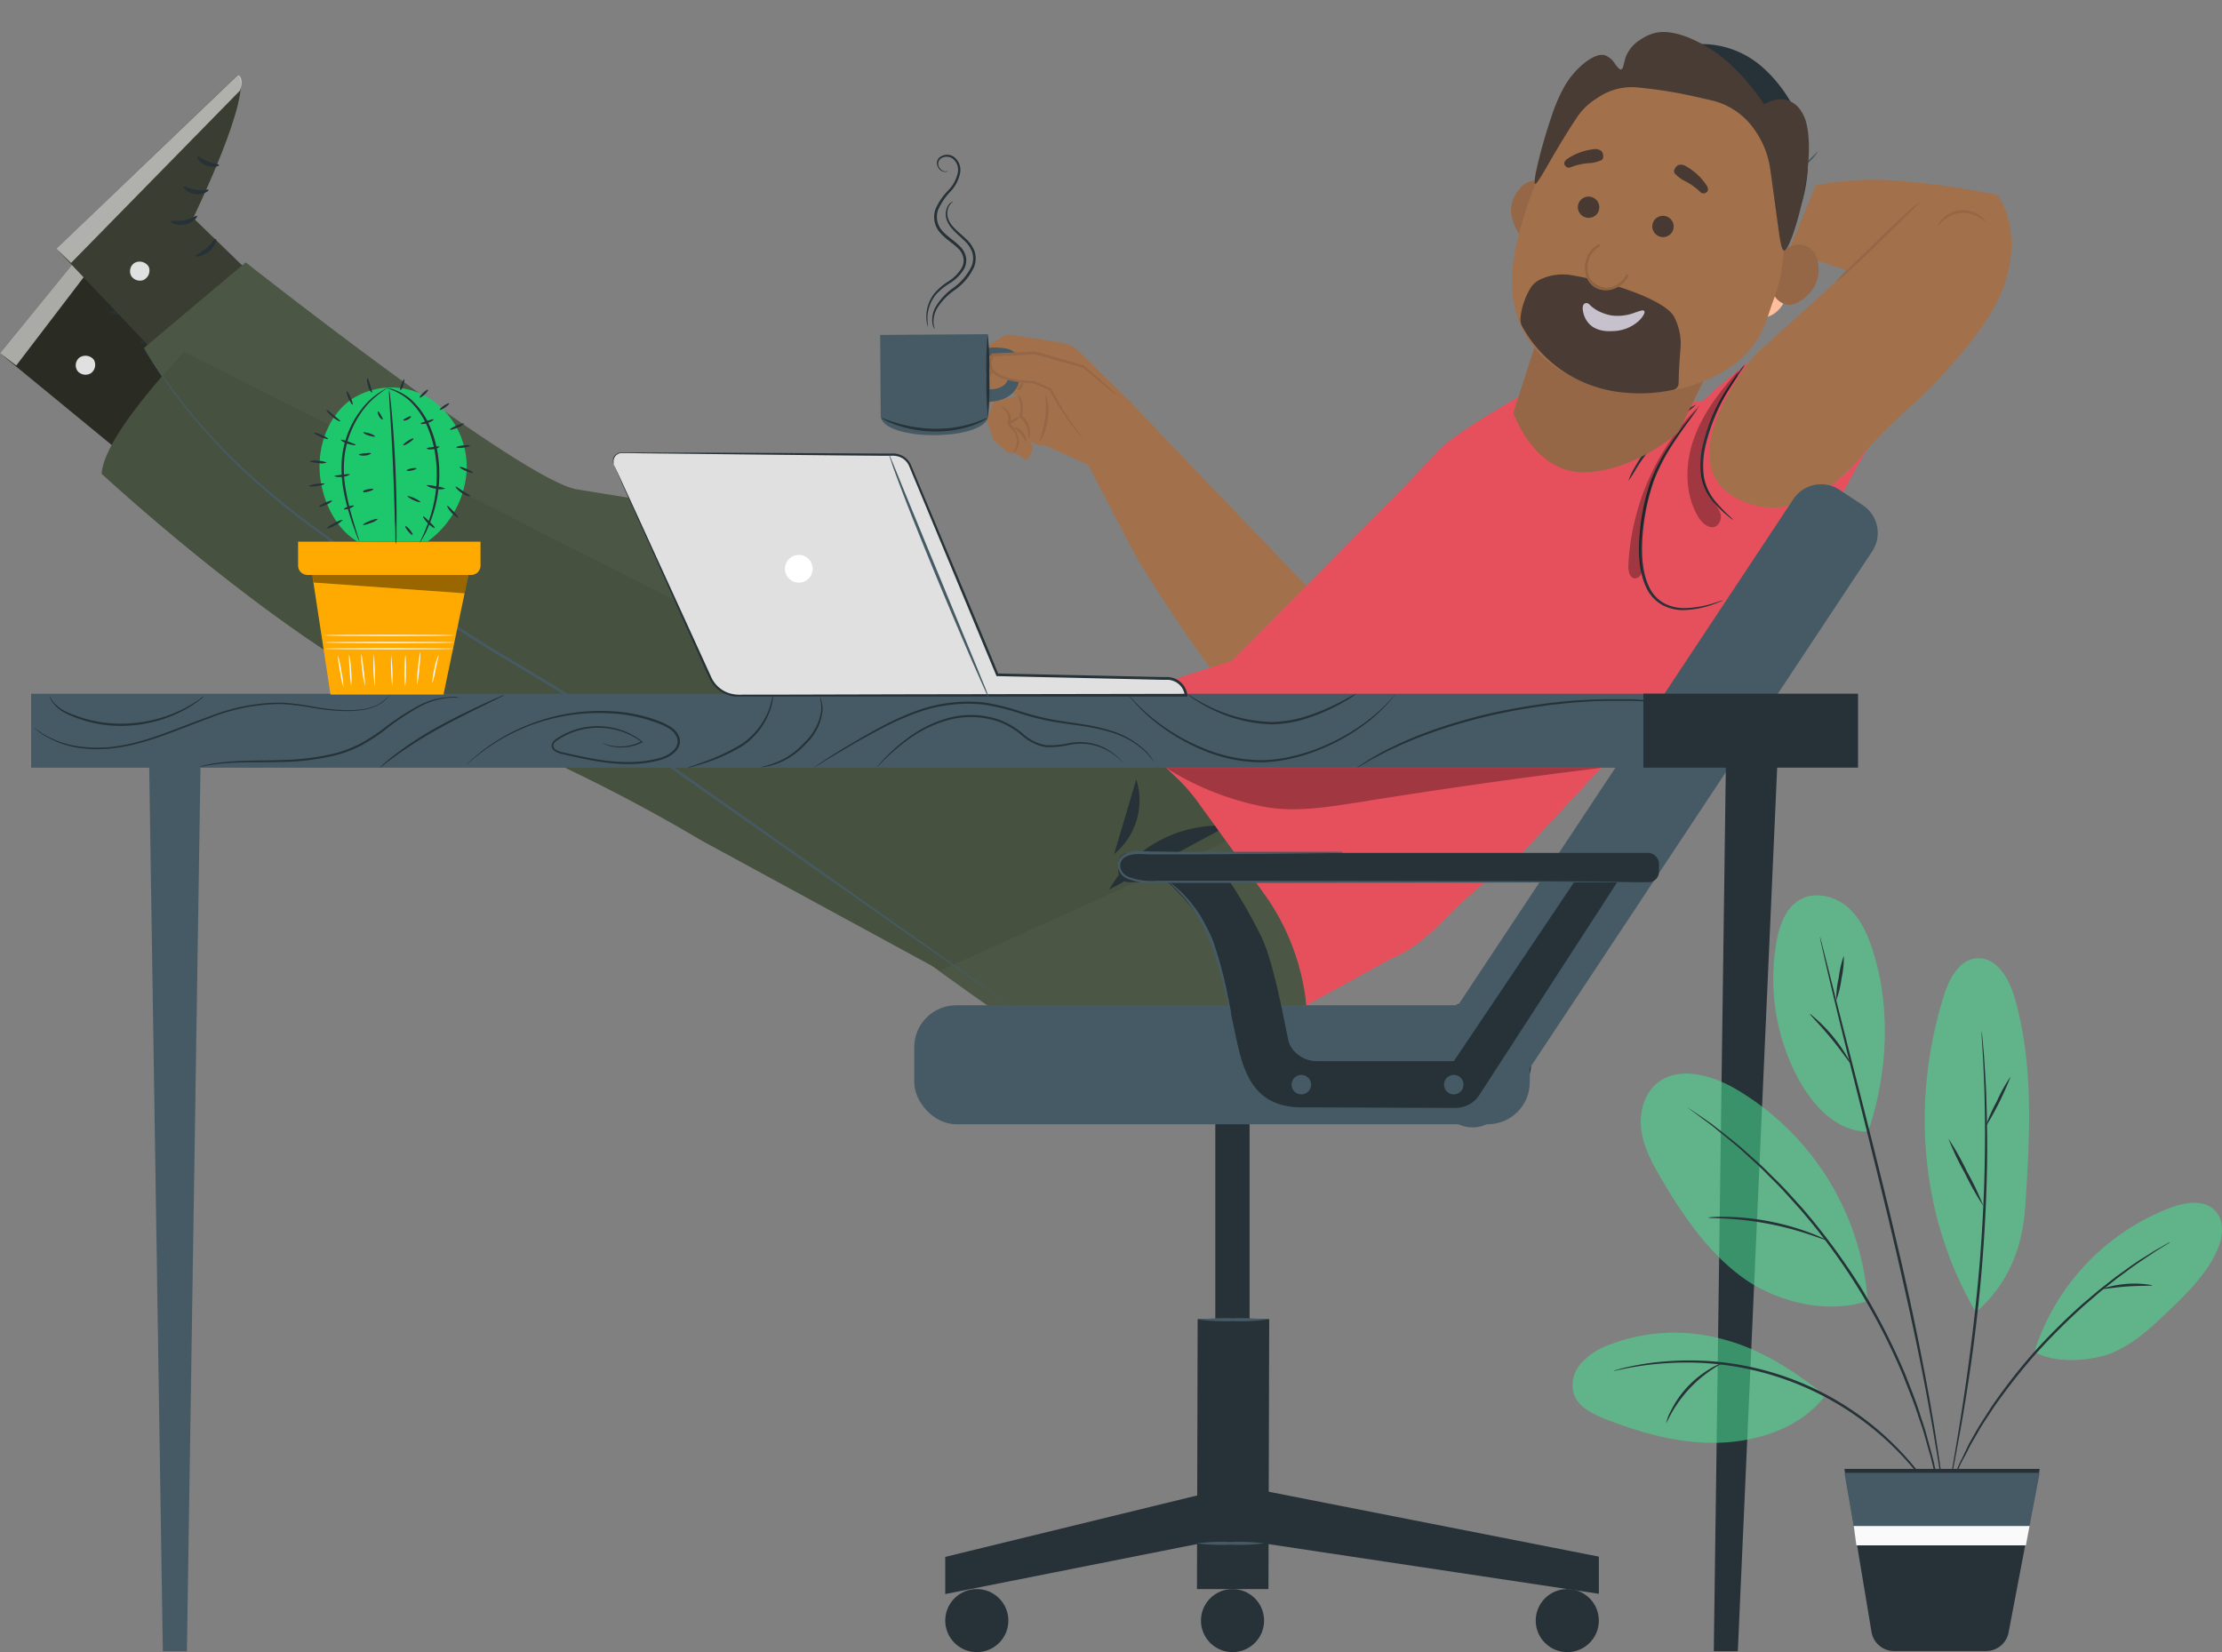 <svg xmlns="http://www.w3.org/2000/svg" width="547" height="406.781" viewBox="0 0 547 406.781">
  <rect x="0" y="0" width="547" height="406.781" fill="#808080" stroke="none"/>
  <g id="Coffee_break-pana_1_" data-name="Coffee break-pana (1)" transform="translate(-47.788 -182.651)">
    <g id="freepik--Character--inject-2" transform="translate(47.788 182.432)">
      <path id="Path_118013" data-name="Path 118013" d="M401.36,262.184c9.158-10.914,14.457-13.921,21.116-21.319,5.6-6.248,11.3-12.653,14.6-20.378s3.781-17.149-.863-24.142a216.038,216.038,0,0,0-25.669-3.594,77.79,77.79,0,0,0-19.084,1.2l-6.714,16.27,14.651,4.791-22.45,20.3-17.727,20.6,8.87,25.554,11.932,1.1Z" transform="translate(55.546 -148.13)" fill="#a2714b"/>
      <path id="Path_118014" data-name="Path 118014" d="M408.294,196.93a26.9,26.9,0,0,1-2.9,3.019l-7.2,7.058c-2.826,2.758-5.416,5.228-7.352,6.941a23.325,23.325,0,0,1-3.232,2.614,29.207,29.207,0,0,1,2.9-3.006l7.2-7.071c2.826-2.758,5.416-5.228,7.353-6.928A24.207,24.207,0,0,1,408.294,196.93Z" transform="translate(64.298 -146.937)" fill="#956746"/>
      <path id="Path_118015" data-name="Path 118015" d="M418.616,201.306c-.092.078-.615-.5-1.661-1.111a7.646,7.646,0,0,0-4.474-1.059,7.854,7.854,0,0,0-4.239,1.817c-.916.784-1.308,1.451-1.426,1.4s.2-.81,1.1-1.751a7.135,7.135,0,0,1,9.315-.81C418.276,200.548,418.669,201.267,418.616,201.306Z" transform="translate(70.212 -146.476)" fill="#956746"/>
      <path id="Path_118017" data-name="Path 118017" d="M369.38,225.257a107.1,107.1,0,0,0,11.277-14.992,37.881,37.881,0,0,0,5.678-17.711c0-.941-.3-7.542-1.2-7.843-.654-.2-1.164,5.621-1.714,6.026a32.309,32.309,0,0,0-10.466,16,85.42,85.42,0,0,0-3.545,18.5" transform="translate(58.678 -150.691)" fill="#263238"/>
      <path id="Path_118020" data-name="Path 118020" d="M339.232,192.525c.17.353,2.106-.248,4.291.523s3.4,2.418,3.742,2.235.065-.64-.458-1.4a5.939,5.939,0,0,0-2.878-2.117,5.709,5.709,0,0,0-3.519-.092C339.546,191.963,339.154,192.355,339.232,192.525Z" transform="translate(49.381 -148.622)" fill="#263238"/>
      <path id="Path_118021" data-name="Path 118021" d="M355.673,197.563c.157.353,2.093-.248,4.278.523s3.415,2.431,3.742,2.248.065-.654-.458-1.4a5.887,5.887,0,0,0-2.878-2.131,5.7,5.7,0,0,0-3.519-.078C355.987,197,355.581,197.406,355.673,197.563Z" transform="translate(54.449 -147.073)" fill="#263238"/>
      <path id="Path_118022" data-name="Path 118022" d="M348.148,209.306a15.7,15.7,0,0,0-3.323-1.882c-.536-.248-1.034-.549-.994-.954a3.057,3.057,0,0,1,.955-1.529l3.14-3.673c4.422-5.228,7.85-9.646,7.6-9.816s-3.925,3.921-8.373,9.15l-3.074,3.712a3.358,3.358,0,0,0-1.06,2.091,1.464,1.464,0,0,0,.628,1.137,4.3,4.3,0,0,0,.9.471,14.489,14.489,0,0,0,3.6,1.294Z" transform="translate(50.552 -148.621)" fill="#263238"/>
      <path id="Path_118023" data-name="Path 118023" d="M353.6,208c-.353-.144-1.177,2.235-3.807,3.2s-5.063-.17-5.233.157.406.654,1.465,1.059a6.3,6.3,0,0,0,4.291,0,5.441,5.441,0,0,0,3.035-2.745C353.82,208.72,353.767,208,353.6,208Z" transform="translate(51.017 -143.539)" fill="#263238"/>
      <path id="Path_118024" data-name="Path 118024" d="M359.91,187.776c0,.667,2.29,1.15,4.749,2.353s4.291,2.614,4.814,2.222c.249-.209.079-.889-.562-1.765a8.751,8.751,0,0,0-3.232-2.614,8.89,8.89,0,0,0-4.056-.9C360.551,187.149,359.91,187.449,359.91,187.776Z" transform="translate(55.759 -149.965)" fill="#263238"/>
      <path id="Path_118025" data-name="Path 118025" d="M343.933,182.909c.209.64,1.9.64,3.715,1.307s3.231,1.5,3.768,1.111c.249-.2.183-.784-.327-1.49a5.4,5.4,0,0,0-2.734-1.856,5.342,5.342,0,0,0-3.3,0C344.234,182.177,343.841,182.609,343.933,182.909Z" transform="translate(50.829 -151.607)" fill="#263238"/>
      <path id="Path_118026" data-name="Path 118026" d="M374.343,206.75c.288,0,10.806.536,7.091,10.156s-12.625,3.921-12.533,3.621S374.343,206.75,374.343,206.75Z" transform="translate(58.53 -143.921)" fill="#ffbe9d"/>
      <path id="Path_118027" data-name="Path 118027" d="M372.237,217.027a2.825,2.825,0,0,0,.353.418,1.754,1.754,0,0,0,1.243.51c1.164,0,2.617-1.307,3.362-2.98a5.892,5.892,0,0,0,.445-2.614,2.064,2.064,0,0,0-.759-1.778.917.917,0,0,0-1.164.078c-.235.222-.249.431-.3.431s-.144-.235.079-.614a1.137,1.137,0,0,1,.615-.444,1.309,1.309,0,0,1,1.021.1,2.614,2.614,0,0,1,1.177,2.17,6.06,6.06,0,0,1-.458,2.9c-.811,1.921-2.5,3.346-4.043,3.215a1.937,1.937,0,0,1-1.439-.85C372.159,217.262,372.2,217.027,372.237,217.027Z" transform="translate(59.55 -142.931)" fill="#eb996e"/>
      <path id="Path_118028" data-name="Path 118028" d="M350.144,173.5c-1.217-1.464,5.429-4.653,9.93-4.862,6.8-.34,16.249,1.542,20.933,5.15,5.678,4.353,9.734,9.646,10.649,16.731a40.643,40.643,0,0,1-3.4,20.914,12.248,12.248,0,0,1-3.676,5.32c-2.185,1.595-5.233,1.908-6.332,4.875a4.327,4.327,0,0,1-2.159,2.536c-2.486,1.163-3.925-1.438-4.239-3.581-.615-4.588.929-9.15,2.447-13.542a30.309,30.309,0,0,1,4.226-8.875c1.1-1.412,2.46-2.614,3.48-4.091a6.218,6.218,0,0,0,1.217-5.058,7.162,7.162,0,0,0-.471-1.1,10.742,10.742,0,0,0-9.158-5.817c-6.162-.222-16.524-1.033-18.2-3.817-2.42-4-2.616-6.052-2.616-6.052Z" transform="translate(52.703 -155.637)" fill="#263238"/>
      <path id="Path_118029" data-name="Path 118029" d="M379.95,172.744a22.594,22.594,0,0,0-16.563-5.529,11.779,11.779,0,0,0-8.308,4.065c-1.923,2.523-2.093,6.536.2,8.692l.144.2c3.545,2.993,6.424,3.5,11.068,3.7,3.925.183,7.85-.732,11.7-.536a20.944,20.944,0,0,1,11.552,4.183A34.125,34.125,0,0,0,379.95,172.744Z" transform="translate(53.813 -156.081)" fill="#263238"/>
      <path id="Path_118030" data-name="Path 118030" d="M388.534,187.23a8.589,8.589,0,0,1-1.845,2.418,21.169,21.169,0,0,1-5.966,4.313,21.47,21.47,0,0,1-7.065,2.052,9.286,9.286,0,0,1-3.048,0,26.672,26.672,0,0,0,17.924-8.758Z" transform="translate(59.057 -149.916)" fill="#455a64"/>
      <path id="Path_118032" data-name="Path 118032" d="M302.969,282.362,256.656,234,246.7,249.685l12.285,23.449s13.384,21.907,20.278,29.619,7.392,6.052,7.392,6.052Z" transform="translate(20.858 -135.553)" fill="#a2714b"/>
      <path id="Path_118033" data-name="Path 118033" d="M246.594,223.724c-.157-.1-8.268-1.307-11.5-1.765a3.391,3.391,0,0,0-2.381.523l-4.867,3.228-3.99,8.457,1.191.8L223.83,242.6a2.422,2.422,0,0,0,3.925-.288,33.588,33.588,0,0,0,3.532-5.725l5.233-.091-.235.484-5.4,1.372-1.805,4.588,1.609,4.745,3.637,3.32,1.57-.065,2.957,1.778s3-2.614.458-5.228c0,0,2.447,2.405,3.794,1.464l10.99,4.993,8.648-8.339,2.342-6.64s-13.776-13.489-14.614-14.13a14.4,14.4,0,0,0-3.872-1.111Z" transform="translate(13.807 -139.262)" fill="#a2714b"/>
      <path id="Path_118034" data-name="Path 118034" d="M236.3,243.941a10.894,10.894,0,0,1-.092-1.66A5.136,5.136,0,0,0,234.362,239l-.2-.157-.2-.144.065-.235a6.961,6.961,0,0,0,.144-3.7,12.4,12.4,0,0,1-.419-1.555,2.823,2.823,0,0,1,.863,1.425,6.412,6.412,0,0,1,.065,4.039l-.131-.379.222.17a5,5,0,0,1,1.9,3.777C236.691,243.392,236.363,243.967,236.3,243.941Z" transform="translate(16.868 -135.795)" fill="#956746"/>
      <path id="Path_118035" data-name="Path 118035" d="M233.395,246.8a3.985,3.985,0,0,0-.209-5.738c-.288-.405-.6-.784-.9-1.163l-.118-.144v-.183a3.174,3.174,0,0,0-.589-3.189c-.576-.654-1.125-.85-1.086-.941s.628,0,1.4.641a3.527,3.527,0,0,1,.9,3.725l-.065-.327q.471.549.942,1.176a6.729,6.729,0,0,1,1.191,2.444,3.814,3.814,0,0,1-.131,2.261C234.3,246.639,233.395,246.874,233.395,246.8Z" transform="translate(15.86 -135.121)" fill="#956746"/>
      <path id="Path_118036" data-name="Path 118036" d="M234.513,237.462c.1.157-.379.641-1.073,1.072s-1.308.667-1.426.5.379-.64,1.073-1.072S234.408,237.3,234.513,237.462Z" transform="translate(16.325 -134.505)" fill="#956746"/>
      <path id="Path_118037" data-name="Path 118037" d="M235.929,242.823c-.2,0-.484-.928-1.308-1.856s-1.635-1.412-1.57-1.595,1.217.078,2.106,1.163S236.112,242.823,235.929,242.823Z" transform="translate(16.649 -133.919)" fill="#956746"/>
      <path id="Path_118038" data-name="Path 118038" d="M237.835,244.712c-.183-.092.89-2.51,1.308-5.712s0-5.8.183-5.83a11.375,11.375,0,0,1,.5,5.921A11.509,11.509,0,0,1,237.835,244.712Z" transform="translate(18.118 -135.808)" fill="#956746"/>
      <path id="Path_118039" data-name="Path 118039" d="M230.661,227.691c.092,0,0,.51-.275,1.242a8.546,8.546,0,0,1-1.544,2.68,4.606,4.606,0,0,1-2.734,1.542c-.837.1-1.308-.144-1.308-.222s.5,0,1.191-.248a5.234,5.234,0,0,0,2.342-1.529,14.5,14.5,0,0,0,1.609-2.418C230.295,228.1,230.583,227.651,230.661,227.691Z" transform="translate(14.106 -137.491)" fill="#956746"/>
      <path id="Path_118040" data-name="Path 118040" d="M233.7,232.776c-.118-.144.157-.549.445-1.033s.536-.9.733-.863.222.627-.144,1.229S233.8,232.933,233.7,232.776Z" transform="translate(16.84 -136.511)" fill="#956746"/>
      <path id="Path_118041" data-name="Path 118041" d="M207.81,221.983l.131,19.8c0,6.653,26.82,6.431,26.48-.183,0-.392-.131-19.8-.131-19.8Z" transform="translate(8.868 -139.299)" fill="#455a64"/>
      <path id="Path_118042" data-name="Path 118042" d="M227.593,224.5a15.008,15.008,0,0,1,4.775,0,4.58,4.58,0,0,1,3.022,1.555,5.224,5.224,0,0,1,.719,2.614,10.173,10.173,0,0,1-.51,5.137,6.617,6.617,0,0,1-3.493,3.163,10.633,10.633,0,0,1-4.7.68v-3.019a12.674,12.674,0,0,0,2.813-.17,4.344,4.344,0,0,0,2.46-1.307,5.982,5.982,0,0,0,1.033-4.431,3.213,3.213,0,0,0-.5-1.752,2.827,2.827,0,0,0-2.3-.863,8.537,8.537,0,0,0-3.271.653" transform="translate(14.911 -138.527)" fill="#455a64"/>
      <path id="Path_118043" data-name="Path 118043" d="M221.786,191.987a1.008,1.008,0,0,1-.563.235,1.858,1.858,0,0,1-1.57-.745,2.378,2.378,0,0,1-.536-1.189,1.737,1.737,0,0,1,.484-1.49,2.933,2.933,0,0,1,3.585-.34,4.024,4.024,0,0,1,1.609,4.091,9.33,9.33,0,0,1-2.368,4.51,15.683,15.683,0,0,0-3.009,4.444,5.12,5.12,0,0,0,.994,5.228c1.308,1.477,3.061,2.457,4.448,3.921a5.07,5.07,0,0,1,1.4,2.614,4.388,4.388,0,0,1-.458,2.81,10.279,10.279,0,0,1-3.6,3.595,15.7,15.7,0,0,0-3.31,2.706,9.406,9.406,0,0,0-2.132,5.673,20.894,20.894,0,0,0,.144,2.287,2,2,0,0,1-.2-.575,7.836,7.836,0,0,1-.209-1.712,9.288,9.288,0,0,1,2.028-5.973,14.792,14.792,0,0,1,3.349-2.863,9.886,9.886,0,0,0,3.362-3.412,3.7,3.7,0,0,0,.379-2.418,4.418,4.418,0,0,0-1.243-2.274c-1.308-1.307-3.074-2.3-4.487-3.921a5.812,5.812,0,0,1-1.112-5.869,15.959,15.959,0,0,1,3.179-4.614,8.833,8.833,0,0,0,2.276-4.2,3.5,3.5,0,0,0-1.308-3.595,2.54,2.54,0,0,0-3.061.183,1.672,1.672,0,0,0,0,2.248,1.714,1.714,0,0,0,1.308.771C221.59,192.065,221.76,191.921,221.786,191.987Z" transform="translate(11.547 -149.679)" fill="#263238"/>
      <path id="Path_118044" data-name="Path 118044" d="M229.155,225.907l10.466-.5,11.879,3.372,14.823,12.64s-11.317,8.392-14.98,4.732S243.4,234.39,243.4,234.39l-4.213-1.778S225.361,232.573,229.155,225.907Z" transform="translate(15.246 -138.191)" fill="#a2714b"/>
      <path id="Path_118045" data-name="Path 118045" d="M259.612,235.7a3.328,3.328,0,0,1-.589-.418l-1.635-1.307-5.887-4.889h.092l-11.905-3.307h.039l-10.466.51.288-.17-.092.157a2.874,2.874,0,0,0,0,3.281,6.268,6.268,0,0,0,3.022,1.778,25.74,25.74,0,0,0,6.816.993h.065l4.2,1.8h.092v.092a83.537,83.537,0,0,0,5.325,8.836c.706,1.007,1.308,1.765,1.727,2.274a5.228,5.228,0,0,1,.641.8,5,5,0,0,1-.759-.68,27.371,27.371,0,0,1-1.871-2.209,71.617,71.617,0,0,1-5.56-8.771l.144.131-4.226-1.752h.118a25.482,25.482,0,0,1-7.025-.98,6.9,6.9,0,0,1-3.349-1.987,3,3,0,0,1-.654-2.013,4.73,4.73,0,0,1,.628-2l.079-.183.092-.157h.3l10.466-.471h.1l11.853,3.438h0l5.77,5.059c.615.562,1.125,1.033,1.544,1.4A2.048,2.048,0,0,1,259.612,235.7Z" transform="translate(15.141 -138.298)" fill="#956746"/>
      <path id="Path_118046" data-name="Path 118046" d="M234.154,237.582a6.591,6.591,0,0,1-.89.6,8.694,8.694,0,0,1-1.112.562,13.816,13.816,0,0,1-1.544.64,27.089,27.089,0,0,1-9.5,1.529,29.648,29.648,0,0,1-9.472-1.634,20.506,20.506,0,0,1-2.682-1.137c-.615-.314-.942-.51-.916-.562s1.426.549,3.742,1.242a34.24,34.24,0,0,0,9.341,1.412,30.325,30.325,0,0,0,9.328-1.307C232.715,238.21,234.049,237.478,234.154,237.582Z" transform="translate(8.939 -134.456)" fill="#263238"/>
      <path id="Path_118047" data-name="Path 118047" d="M228.213,242.256a73.772,73.772,0,0,1-.379-10.221,74.755,74.755,0,0,1,.3-10.235,79.034,79.034,0,0,1,.379,10.222A79.973,79.973,0,0,1,228.213,242.256Z" transform="translate(15.024 -139.299)" fill="#263238"/>
      <path id="Path_118048" data-name="Path 118048" d="M218.216,228.237a1.6,1.6,0,0,1-.222-.327,4.651,4.651,0,0,1-.34-1.085,6.53,6.53,0,0,1,.785-4.065,15.454,15.454,0,0,1,4.147-4.536,13.924,13.924,0,0,0,4.7-5.477,5.106,5.106,0,0,0,.131-3.542,7.5,7.5,0,0,0-1.949-2.8c-1.609-1.542-3.336-2.889-4.082-4.575a4.258,4.258,0,0,1,.17-4.1,2.459,2.459,0,0,1,.824-.784c.236-.131.366-.17.379-.144a4.407,4.407,0,0,0-.981,1.072,4.036,4.036,0,0,0,0,3.751c.746,1.529,2.394,2.758,4.095,4.34A8.039,8.039,0,0,1,228,208.984a5.694,5.694,0,0,1-.118,4,14.133,14.133,0,0,1-4.88,5.725,15.483,15.483,0,0,0-4.121,4.274,6.609,6.609,0,0,0-.955,3.817A14.406,14.406,0,0,0,218.216,228.237Z" transform="translate(11.885 -146.978)" fill="#263238"/>
      <path id="Path_118049" data-name="Path 118049" d="M100.16,244.247,74.649,224.993s11.029-32.351,6.672-36.363L42.19,236.666l38.477,31.619Z" transform="translate(-42.19 -149.486)" fill="#282a22"/>
      <g id="Group_148311" data-name="Group 148311" transform="translate(0 39.144)" opacity="0.3">
        <path id="Path_118050" data-name="Path 118050" d="M100.16,244.247,74.649,224.993s11.029-32.351,6.672-36.363L42.19,236.666l38.477,31.619Z" transform="translate(-42.19 -188.63)" fill="#2f3128"/>
      </g>
      <path id="Path_118051" data-name="Path 118051" d="M60.259,230.109a2.54,2.54,0,0,1-3.349-.471,2.417,2.417,0,0,1,.432-3.307,2.618,2.618,0,0,1,3.545.51,2.521,2.521,0,0,1-.837,3.4" transform="translate(-37.796 -138.053)" fill="#e0e0e0"/>
      <g id="Group_148312" data-name="Group 148312" transform="translate(0 39.105)" opacity="0.6">
        <path id="Path_118052" data-name="Path 118052" d="M42.19,236.675l4,3.032,36.03-47.186s.811-2.9-.89-3.921Z" transform="translate(-42.19 -188.6)" fill="#fff"/>
      </g>
      <path id="Path_118053" data-name="Path 118053" d="M69.167,216c-.249-.183-1.308.9-3.009,1.438s-3.179.353-3.258.641,1.557,1.046,3.6.366S69.416,216.136,69.167,216Z" transform="translate(-35.806 -141.085)" fill="#263238"/>
      <path id="Path_118054" data-name="Path 118054" d="M70.674,210.861c-.183-.235-1.413.458-3.048.444s-2.878-.627-3.061-.392,1.02,1.451,3.061,1.451S70.9,211.058,70.674,210.861Z" transform="translate(-35.298 -142.673)" fill="#263238"/>
      <path id="Path_118055" data-name="Path 118055" d="M66.408,204.919c-.222.17.68,1.451,2.46,1.9s3.179-.235,3.061-.5-1.308-.131-2.8-.523S66.617,204.71,66.408,204.919Z" transform="translate(-34.734 -144.495)" fill="#263238"/>
      <path id="Path_118056" data-name="Path 118056" d="M72.775,219.861c-.288-.078-.837,1.307-2.015,2.51s-2.433,1.948-2.329,2.235,1.753,0,3.114-1.516S73.1,219.887,72.775,219.861Z" transform="translate(-34.102 -139.896)" fill="#263238"/>
      <path id="Path_118057" data-name="Path 118057" d="M109.406,230.412,86.472,208.192S101.465,177.423,97.54,172.9L52.81,215.773l34.264,36.1Z" transform="translate(-38.916 -154.316)" fill="#3a3d31"/>
      <path id="Path_118058" data-name="Path 118058" d="M70.232,212.548a2.539,2.539,0,0,1-3.271-.876,2.443,2.443,0,0,1,.837-3.241,2.618,2.618,0,0,1,3.454.954,2.535,2.535,0,0,1-1.308,3.268" transform="translate(-34.646 -143.497)" fill="#e0e0e0"/>
      <g id="Group_148313" data-name="Group 148313" transform="translate(13.894 18.623)" opacity="0.6">
        <path id="Path_118059" data-name="Path 118059" d="M52.81,215.763l3.6,3.5,41.564-42.415s1.164-2.771-.406-3.921Z" transform="translate(-52.81 -172.93)" fill="#fff"/>
      </g>
      <path id="Path_118060" data-name="Path 118060" d="M80.784,199.537c-.209-.209-1.4.732-3.153,1.059s-3.192,0-3.31.248,1.413,1.229,3.519.784S81.033,199.694,80.784,199.537Z" transform="translate(-32.286 -146.145)" fill="#263238"/>
      <path id="Path_118061" data-name="Path 118061" d="M82.867,194.8c-.157-.261-1.452.274-3.088,0s-2.774-.993-2.983-.771.837,1.582,2.865,1.817S83.063,195.01,82.867,194.8Z" transform="translate(-31.529 -147.84)" fill="#263238"/>
      <path id="Path_118062" data-name="Path 118062" d="M79.361,188.366c-.249.144.5,1.529,2.211,2.183s3.179.157,3.1-.118-1.308-.3-2.721-.863S79.6,188.183,79.361,188.366Z" transform="translate(-30.745 -149.575)" fill="#263238"/>
      <path id="Path_118063" data-name="Path 118063" d="M83.992,203.851c-.288-.1-.994,1.15-2.316,2.248s-2.617,1.634-2.617,1.935,1.74.183,3.271-1.137S84.215,203.917,83.992,203.851Z" transform="translate(-30.823 -144.813)" fill="#263238"/>
      <path id="Path_118064" data-name="Path 118064" d="M94.318,208.27s68.816,54.31,81.729,55.918l14.653,2.379,29.449,12.666,90.913,47.827,28.508,19.894,14.64,27.632,1.243,16.6s-65.768,8-75.449,2.091-92.666-67.825-96.97-72.661S100.48,283,69.29,229.327Z" transform="translate(-33.835 -143.454)" fill="#4b5744"/>
      <path id="Path_118065" data-name="Path 118065" d="M61.32,255.154s49.911,46.31,84.882,59.747a427.454,427.454,0,0,1,62.929,30.625l58.651,31.906,75.344-33.984L328.25,316.8,205.912,288.04,81.69,225.13S61.856,245.481,61.32,255.154Z" transform="translate(-36.292 -138.277)" fill="#46513f"/>
      <path id="Path_118066" data-name="Path 118066" d="M250.9,330.12a31.209,31.209,0,0,1,29.122-15.685" transform="translate(22.152 -110.871)" fill="#263238"/>
      <path id="Path_118067" data-name="Path 118067" d="M257.286,305.66a17.178,17.178,0,0,1-5.456,18.4" transform="translate(22.439 -113.546)" fill="#263238"/>
      <path id="Path_118068" data-name="Path 118068" d="M222.93,282.2a7.1,7.1,0,0,1,1.4.6c.877.431,2.132,1.072,3.676,1.9,3.088,1.634,7.287,4,11.775,6.784s8.569,5.451,11.421,7.464c1.426.993,2.617,1.817,3.349,2.418a6.537,6.537,0,0,1,1.177.967,6.615,6.615,0,0,1-1.308-.758l-3.467-2.235c-2.931-1.9-6.973-4.5-11.513-7.281s-8.687-5.228-11.775-6.941l-3.572-2.078A5.745,5.745,0,0,1,222.93,282.2Z" transform="translate(13.53 -120.751)" fill="#455a64"/>
      <path id="Path_118069" data-name="Path 118069" d="M283.491,386.813l-.589-.366-1.688-1.15-6.541-4.483-23.758-16.561-35.193-24.639-20.776-14.574-10.977-7.712q-5.534-3.921-11.461-7.686c-7.915-4.915-15.87-9.4-23.261-14.182s-14.391-9.555-21.05-14.208-12.887-9.084-18.643-13.4a183.3,183.3,0,0,1-15.385-12.823,142.184,142.184,0,0,1-19.088-21.763c-.994-1.385-1.845-2.614-2.617-3.751s-1.308-2.026-1.805-2.784-.824-1.307-1.086-1.738-.353-.614-.353-.614.157.2.406.575l1.138,1.7c.5.758,1.112,1.673,1.871,2.758s1.609,2.327,2.617,3.7a146.578,146.578,0,0,0,19.193,21.567A190.162,190.162,0,0,0,109.829,267.4c5.769,4.287,12.075,8.679,18.682,13.345s13.619,9.424,21.037,14.156,15.333,9.241,23.261,14.169c3.925,2.47,7.85,5.058,11.5,7.712l10.977,7.712,20.749,14.6,35.1,24.769L274.778,380.6l6.411,4.575,1.648,1.2a6.644,6.644,0,0,1,.654.431Z" transform="translate(-33.857 -138.507)" fill="#455a64"/>
      <path id="Path_118070" data-name="Path 118070" d="M359.6,230.11s-23.955,12.927-28.429,18.3c-4.16,5.019-50.526,51.369-50.526,51.369s-30,8.914-28.782,11.411c2.132,4.562,10.545,12.757,15.045,16.992a41.837,41.837,0,0,1,5.39,6.078c3.794,5.228,11.212,15.463,17.335,24a57.009,57.009,0,0,1,9.524,26.22l21.155-11.62c10.793-4.353,16.681-16.143,28.547-22.221l35.638-38.324,10.859-22.155,3.611-54.519-5.142.366L373.9,238.619S356.639,236.737,359.6,230.11Z" transform="translate(22.437 -136.747)" fill="#e6505c"/>
      <path id="Path_118071" data-name="Path 118071" d="M349.864,245.41l16.393-7.241a144.561,144.561,0,0,1,13.083-11.189s-20.449,25.449-2.5,33.984S409.312,247,409.312,247a112.14,112.14,0,0,0-5.7,9.895c-2.093,4.34-12.743,18.182-12.743,18.182a24.825,24.825,0,0,1-6.437,13.855c-6.123,6.993-13,18.574-18.473,21.541s-17.688,8.4-17.688,8.4a155.328,155.328,0,0,1-2.237-40.128C347.823,257.788,349.864,245.41,349.864,245.41Z" transform="translate(51.349 -137.709)" fill="#e6505c"/>
      <path id="Path_118072" data-name="Path 118072" d="M370.2,265.749a7.473,7.473,0,0,1-1.387-1.007,27.386,27.386,0,0,1-3.375-3.268,13.354,13.354,0,0,1-3.061-6.261,21.731,21.731,0,0,1,.51-8.535,43.924,43.924,0,0,1,6.345-14.038c1.086-1.647,2.041-2.928,2.721-3.8a8.429,8.429,0,0,1,1.125-1.307,7.6,7.6,0,0,1-.9,1.451c-.615.915-1.5,2.235-2.538,3.921a47.033,47.033,0,0,0-6.083,13.934,21.77,21.77,0,0,0-.563,8.261,13.21,13.21,0,0,0,2.826,6.078C368.319,264.168,370.307,265.645,370.2,265.749Z" transform="translate(56.456 -137.54)" fill="#263238"/>
      <path id="Path_118073" data-name="Path 118073" d="M371.325,282.985a3.684,3.684,0,0,1-.628.3c-.419.17-1.047.431-1.871.732a23.66,23.66,0,0,1-7.274,1.386,10.958,10.958,0,0,1-5.024-1.15,9.362,9.362,0,0,1-4.095-4.3c-1.858-3.83-2.067-8.561-1.675-13.28a52.582,52.582,0,0,1,2.76-13.149,46.507,46.507,0,0,1,5.233-9.659c1.766-2.614,3.323-4.562,4.409-5.921.523-.614.942-1.124,1.308-1.542s.458-.523.484-.51a3.205,3.205,0,0,1-.379.588l-1.164,1.634c-1.034,1.4-2.525,3.425-4.226,6.013a47.616,47.616,0,0,0-5,9.62,54.268,54.268,0,0,0-2.682,12.979c-.379,4.666-.17,9.307,1.57,12.953a8.891,8.891,0,0,0,3.768,4.078,10.658,10.658,0,0,0,4.775,1.163,25.768,25.768,0,0,0,7.183-1.15l1.9-.614a2.772,2.772,0,0,1,.628-.17Z" transform="translate(52.886 -134.973)" fill="#263238"/>
      <path id="Path_118074" data-name="Path 118074" d="M365.3,235.05a32.825,32.825,0,0,1-2.891,2.353,56.023,56.023,0,0,0-6.45,6.169,57.3,57.3,0,0,0-5.364,7.137,31.986,31.986,0,0,1-1.989,3.137,14.371,14.371,0,0,1,1.583-3.385,43.055,43.055,0,0,1,5.233-7.346,43.578,43.578,0,0,1,6.672-6.091A15.085,15.085,0,0,1,365.3,235.05Z" transform="translate(52.275 -135.23)" fill="#263238"/>
      <g id="Group_148314" data-name="Group 148314" transform="translate(400.846 99.82)" opacity="0.3">
        <path id="Path_118075" data-name="Path 118075" d="M366.36,235.05h0a59.579,59.579,0,0,0-17.78,39.736c0,1.307.353,3.046,1.661,3.072a1.752,1.752,0,0,0,1.6-1.5,8.423,8.423,0,0,0-.2-2.353c-.5-6.287.876-13.711,3.061-20.365S362.212,240.657,366.36,235.05Z" transform="translate(-348.58 -235.05)"/>
      </g>
      <g id="Group_148315" data-name="Group 148315" transform="translate(415.407 91.52)" opacity="0.3">
        <path id="Path_118076" data-name="Path 118076" d="M372.2,228.7c-4.461,4.98-8.635,10.365-10.885,16.652s-2.355,13.594,1.06,19.332c.942,1.582,2.839,3.176,4.435,2.248a2.861,2.861,0,0,0,.916-3.385,14.246,14.246,0,0,0-2.015-3.215c-3.1-4.51-3.205-10.535-1.583-15.764s4.749-9.816,7.85-14.378" transform="translate(-359.71 -228.7)"/>
      </g>
      <g id="Group_148316" data-name="Group 148316" transform="translate(286.999 189.238)" opacity="0.3">
        <path id="Path_118077" data-name="Path 118077" d="M261.56,303.46a69.744,69.744,0,0,0,25.041,9.777c7.536,1.176,15.215-.144,22.751-1.307,19.624-3.163,39.628-6.026,59.383-8.418H261.56" transform="translate(-261.56 -303.46)"/>
      </g>
      <path id="Path_118078" data-name="Path 118078" d="M316.06,348.328a3.5,3.5,0,0,1,1.151-.327,12.1,12.1,0,0,1,3.232-.118,16.059,16.059,0,0,1,9.564,4.523,17.06,17.06,0,0,1,3.532,4.719,11.494,11.494,0,0,1,1.191,4.679,12.1,12.1,0,0,1-.327,3.229,3.777,3.777,0,0,1-.406,1.111,24.812,24.812,0,0,0,.262-4.313,11.575,11.575,0,0,0-1.308-4.418,17.216,17.216,0,0,0-3.441-4.523,16.621,16.621,0,0,0-9.158-4.536,25.743,25.743,0,0,0-4.291-.026Z" transform="translate(42.24 -100.597)" fill="#263238"/>
      <rect id="Rectangle_36038" data-name="Rectangle 36038" width="151.526" height="29.292" rx="10.33" transform="translate(225.064 247.731)" fill="#455a64"/>
      <path id="Path_118218" data-name="Path 118218" d="M8.333.008l6.866,0A8.191,8.191,0,0,1,23.4,8.2l-.07,165.706a8.208,8.208,0,0,1-8.2,8.2l-6.866,0a8.191,8.191,0,0,1-8.2-8.195L.129,8.21A8.208,8.208,0,0,1,8.333.008Z" transform="matrix(0.834, 0.552, -0.552, 0.834, 445.897, 116.207)" fill="#455a64"/>
      <path id="Path_118079" data-name="Path 118079" d="M261.86,325c.262,0,9.158,8.692,11.251,14.574s4.828,20.247,6.084,25.711c1.74,7.49,4.514,14.7,14.758,15.175l38.791.157a7.014,7.014,0,0,0,5.913-3.2L372.606,325H362l-29.633,44.1h-33.6a7.578,7.578,0,0,1-6.057-2.876,5.543,5.543,0,0,1-1.02-2.039c-.759-3.032-3.415-18.744-6.633-25.567A125.764,125.764,0,0,0,277.285,325Z" transform="translate(25.531 -107.607)" fill="#263238"/>
      <path id="Path_118080" data-name="Path 118080" d="M290.018,363.709a2.395,2.395,0,1,1-2.381-2.379,2.392,2.392,0,0,1,2.381,2.379Z" transform="translate(32.736 -96.45)" fill="#455a64"/>
      <path id="Path_118081" data-name="Path 118081" d="M318.7,363.709a2.395,2.395,0,1,1-2.381-2.379A2.392,2.392,0,0,1,318.7,363.709Z" transform="translate(41.578 -96.45)" fill="#455a64"/>
      <rect id="Rectangle_36040" data-name="Rectangle 36040" width="133.105" height="7.202" rx="2.54" transform="translate(275.29 210.23)" fill="#263238"/>
      <path id="Path_118082" data-name="Path 118082" d="M307.939,319.625h-1.308l-3.794.078-14.182.17c-6.057,0-13.345.118-21.574.092h-6.358c-2.146,0-4.5-.431-6.371.68a2.417,2.417,0,0,0-1.177,2.614,3.243,3.243,0,0,0,2.08,2.288,16.289,16.289,0,0,0,6.973.928h25.721l66.343.1,20.108.1,5.469.065h1.413a2.235,2.235,0,0,1,.484,0h-1.9l-5.469.065-20.108.1-66.343.1H262.306a16.368,16.368,0,0,1-7.287-.994,3.844,3.844,0,0,1-2.433-2.745c0-.314-.079-.614-.065-.954a3.163,3.163,0,0,1,.262-.928,3.335,3.335,0,0,1,1.308-1.385,6.9,6.9,0,0,1,3.4-.837c1.151,0,2.224.078,3.31.092l6.345.091h40.478Z" transform="translate(22.652 -109.395)" fill="#455a64"/>
      <path id="Path_118083" data-name="Path 118083" d="M277.4,357.644a6.411,6.411,0,0,1-.445-1.372c-.275-1.033-.6-2.3-.981-3.791a113.73,113.73,0,0,0-3.611-12.391,44.521,44.521,0,0,0-3.009-6.379,37.082,37.082,0,0,0-3.362-4.679c-2.159-2.5-3.755-3.791-3.663-3.921a7.359,7.359,0,0,1,1.164.863,23.992,23.992,0,0,1,2.852,2.719,31.378,31.378,0,0,1,3.546,4.666,40.759,40.759,0,0,1,3.114,6.47,87.149,87.149,0,0,1,3.441,12.509c.34,1.621.6,2.941.772,3.856A5.787,5.787,0,0,1,277.4,357.644Z" transform="translate(25.675 -107.573)" fill="#455a64"/>
      <rect id="Rectangle_36041" data-name="Rectangle 36041" width="8.438" height="106.254" transform="translate(299.179 277.022)" fill="#263238"/>
      <path id="Path_118084" data-name="Path 118084" d="M276.01,438.88,363.7,456.121v9.15L276.01,452.082Z" transform="translate(29.894 -72.635)" fill="#263238"/>
      <ellipse id="Ellipse_8143" data-name="Ellipse 8143" cx="7.771" cy="7.764" rx="7.771" ry="7.764" transform="translate(378.056 391.472)" fill="#263238"/>
      <path id="Path_118085" data-name="Path 118085" d="M291,438.88,220.05,456.186v9.15L291,451.245Z" transform="translate(12.642 -72.635)" fill="#263238"/>
      <ellipse id="Ellipse_8144" data-name="Ellipse 8144" cx="7.771" cy="7.764" rx="7.771" ry="7.764" transform="translate(232.692 391.472)" fill="#263238"/>
      <ellipse id="Ellipse_8145" data-name="Ellipse 8145" cx="7.771" cy="7.764" rx="7.771" ry="7.764" transform="translate(295.647 391.472)" fill="#263238"/>
      <path id="Path_118086" data-name="Path 118086" d="M285.016,473.8h-17.6l.17-66.466H285.2Z" transform="translate(27.245 -82.324)" fill="#263238"/>
      <path id="Path_118087" data-name="Path 118087" d="M284.434,407.529a52.021,52.021,0,0,1-8.334.34,51.913,51.913,0,0,1-8.321-.34,51.9,51.9,0,0,1,8.321-.34,52.017,52.017,0,0,1,8.334.34Z" transform="translate(27.356 -82.38)" fill="#455a64"/>
      <path id="Path_118088" data-name="Path 118088" d="M284.018,449.659a52.011,52.011,0,0,1-8.334.34,52.012,52.012,0,0,1-8.334-.34,52.019,52.019,0,0,1,8.334-.34A52.018,52.018,0,0,1,284.018,449.659Z" transform="translate(27.224 -69.442)" fill="#455a64"/>
      <g id="Group_148318" data-name="Group 148318" transform="matrix(0.921, 0.391, -0.391, 0.921, 393.408, 0)">
        <g id="Group_147122" data-name="Group 147122" transform="translate(18.447 66.853)">
          <path id="Path_110208" data-name="Path 110208" d="M23.985,41.633C12.65,46.723,2.165,35.042,2.165,35.042L0,11.526,42.632,0,41.353,23.58S35.32,36.543,23.985,41.633Z" transform="translate(0 0)" fill="#956746"/>
        </g>
        <g id="Group_145387" data-name="Group 145387" transform="translate(0 0)">
          <g id="Group_147113" data-name="Group 147113" transform="translate(0 0)">
            <g id="Group_145364" data-name="Group 145364" transform="translate(0 46.534)">
              <g id="Group_145363" data-name="Group 145363">
                <g id="Symbol_34_0_Layer0_0_MEMBER_0_FILL" data-name="Symbol 34 0 Layer0 0 MEMBER 0 FILL">
                  <path id="Path_110211" data-name="Path 110211" d="M10.376,2.272q.31,2.4,1.018,9.048a2.843,2.843,0,0,1-.864,2.412,4.492,4.492,0,0,1-2.455,1.208,5.153,5.153,0,0,1-1.585.068,2.01,2.01,0,0,1-.8-.215,11.748,11.748,0,0,1-4.094-3.451A7.517,7.517,0,0,1,.021,6.222,9.156,9.156,0,0,1,.627,3.545,5.283,5.283,0,0,1,7.218.242,6.676,6.676,0,0,1,10.376,2.272Z" fill="#956746"/>
                </g>
              </g>
            </g>
            <g id="Group_145366" data-name="Group 145366" transform="translate(65.976 35.917)">
              <g id="Group_145365" data-name="Group 145365" transform="translate(0 0)">
                <g id="Symbol_34_0_Layer0_0_MEMBER_1_FILL" data-name="Symbol 34 0 Layer0 0 MEMBER 1 FILL">
                  <path id="Path_110212" data-name="Path 110212" d="M10.283,10.065A9.262,9.262,0,0,1,7.61,14.409a3.245,3.245,0,0,1-.707.443,3.088,3.088,0,0,1-1.338.367,4.751,4.751,0,0,1-2.5-.533,2.75,2.75,0,0,1-1.425-2Q.619,7.412,0,3.728A6.373,6.373,0,0,1,2.2.9,4.535,4.535,0,0,1,5.271.018a4.948,4.948,0,0,1,3.6,2.2,10.26,10.26,0,0,1,1.3,2.39A8.469,8.469,0,0,1,10.283,10.065Z" fill="#956746"/>
                </g>
              </g>
            </g>
            <g id="Group_145368" data-name="Group 145368" transform="translate(3.45 8.906)">
              <g id="Group_145367" data-name="Group 145367" transform="translate(0)">
                <g id="Symbol_34_0_Layer0_0_MEMBER_2_FILL" data-name="Symbol 34 0 Layer0 0 MEMBER 2 FILL">
                  <path id="Path_110213" data-name="Path 110213" d="M5.959,11.885A25.463,25.463,0,0,1,18.015,2.81a47.67,47.67,0,0,1,9.615-2.4Q28.912.223,30.62.085A25.382,25.382,0,0,1,46.737,4.221,28.233,28.233,0,0,1,57.743,17.4l.079.19q4.08,9.751,5.319,13.661a43.64,43.64,0,0,1,2.1,11.691q.041,1.069.28,3.668a30.525,30.525,0,0,1,.021,4.515,22.593,22.593,0,0,1-4.066,11.2,37.426,37.426,0,0,1-13.3,11.9,31.7,31.7,0,0,1-9.75,3.625q-.361.054-3.683.752a36.882,36.882,0,0,1-7.514.5q-11.483-.448-18.46-8.353-5.015-5.7-7.051-15.7A114.712,114.712,0,0,1,.04,37.084,80.139,80.139,0,0,1,.41,26.418,28.69,28.69,0,0,1,5.959,11.885Z" fill="#a2714b"/>
                </g>
              </g>
            </g>
            <g id="Group_145370" data-name="Group 145370" transform="translate(12.304 62.864)">
              <g id="Group_145369" data-name="Group 145369">
                <g id="Symbol_34_0_Layer0_0_MEMBER_3_FILL" data-name="Symbol 34 0 Layer0 0 MEMBER 3 FILL">
                  <path id="Path_110214" data-name="Path 110214" d="M35.581,1.87a16.726,16.726,0,0,1,1.76,1.769l.685.871a14.532,14.532,0,0,1,1.515,2.729q.315.758.935,2.648,1.181,3.534,2.4,6.508a1.717,1.717,0,0,1-.588,2.02A39.158,39.158,0,0,1,32.027,23.56a32.128,32.128,0,0,1-17.254,1.054,31.671,31.671,0,0,1-12.621-5.9A3.855,3.855,0,0,1,.771,16.769a15.969,15.969,0,0,1-.7-3.54A17.92,17.92,0,0,1,.236,8.7,5.868,5.868,0,0,1,1.861,5.876a12.859,12.859,0,0,1,5.9-3.535L7.909,2.3A82.351,82.351,0,0,1,25.983,0Q33.4,0,35.581,1.87Z" fill="#4a3c35"/>
                </g>
              </g>
            </g>
            <g id="Group_145372" data-name="Group 145372" transform="translate(8.068 34.008)">
              <g id="Group_145371" data-name="Group 145371">
                <g id="Symbol_34_0_Layer0_0_MEMBER_4_FILL" data-name="Symbol 34 0 Layer0 0 MEMBER 4 FILL">
                  <path id="Path_110215" data-name="Path 110215" d="M8.2,2.128a8.637,8.637,0,0,1-2.7,1.965A15.606,15.606,0,0,0,1.785,6.817a.9.9,0,0,1-.619.244,1.188,1.188,0,0,1-.718-.195A.907.907,0,0,1,0,6.008c0-.01.048-.2.149-.576A14.3,14.3,0,0,1,5.363.422,2.28,2.28,0,0,1,7.35.125a1.871,1.871,0,0,1,.825.917A1.042,1.042,0,0,1,8.2,2.128Z" fill="#483932"/>
                </g>
              </g>
            </g>
            <g id="Group_145374" data-name="Group 145374" transform="translate(15.227 45.442)">
              <g id="Group_145373" data-name="Group 145373" transform="translate(0 0)">
                <g id="Symbol_34_0_Layer0_0_MEMBER_5_FILL" data-name="Symbol 34 0 Layer0 0 MEMBER 5 FILL">
                  <path id="Path_110216" data-name="Path 110216" d="M4.209.512a2.512,2.512,0,0,1,1.029,1.71,2.51,2.51,0,0,1-.482,1.936A2.572,2.572,0,0,1,3.028,5.189,2.584,2.584,0,0,1,1.06,4.711,2.508,2.508,0,0,1,.032,3,2.512,2.512,0,0,1,.515,1.065,2.59,2.59,0,0,1,2.258.031,2.573,2.573,0,0,1,4.209.512Z" fill="#483932"/>
                </g>
              </g>
            </g>
            <g id="Group_145376" data-name="Group 145376" transform="translate(33.691 29.401)">
              <g id="Group_145375" data-name="Group 145375">
                <g id="Symbol_34_0_Layer0_0_MEMBER_6_FILL" data-name="Symbol 34 0 Layer0 0 MEMBER 6 FILL">
                  <path id="Path_110217" data-name="Path 110217" d="M0,1.7A2.1,2.1,0,0,1,.4.514a2.28,2.28,0,0,1,1.946-.5A14.557,14.557,0,0,1,9.115,2.584a5.065,5.065,0,0,0,.347.477.927.927,0,0,1-.073.979,1.1,1.1,0,0,1-.6.448.813.813,0,0,1-.644.029A15.609,15.609,0,0,0,3.633,3.468,8.625,8.625,0,0,1,.4,2.707,1.04,1.04,0,0,1,0,1.7Z" fill="#483932"/>
                </g>
              </g>
            </g>
            <g id="Group_145378" data-name="Group 145378" transform="translate(33.932 42.646)">
              <g id="Group_145377" data-name="Group 145377" transform="translate(0)">
                <g id="Symbol_34_0_Layer0_0_MEMBER_7_FILL" data-name="Symbol 34 0 Layer0 0 MEMBER 7 FILL">
                  <path id="Path_110218" data-name="Path 110218" d="M4.192.512A2.515,2.515,0,0,1,5.221,2.223a2.51,2.51,0,0,1-.482,1.936A2.539,2.539,0,0,1,3.012,5.19a2.566,2.566,0,0,1-1.951-.482A2.507,2.507,0,0,1,.032,3,2.514,2.514,0,0,1,.514,1.062,2.574,2.574,0,0,1,2.241.033,2.532,2.532,0,0,1,4.192.512Z" fill="#483932"/>
                </g>
              </g>
            </g>
            <path id="Path_110219" data-name="Path 110219" d="M11.579,12.575q-.292-1.737-.314-2.1A8.852,8.852,0,0,1,12.929,5.1a11.565,11.565,0,0,1,2.055-2.423Q17.721.2,23.486.013A35.015,35.015,0,0,1,37.657,2.829a55.5,55.5,0,0,1,9.5,5.026q2.322-3,5.117-3.166a6.193,6.193,0,0,1,3.918,1.16,9.472,9.472,0,0,1,2.561,2.52q4.19,5.9,6.463,18.511a61.833,61.833,0,0,1,1.022,8.51q.115,3.578-.572,3.7-.6.108-2.98-3.868-6.955-11.7-8-13.411a22.017,22.017,0,0,0-7.36-7.328,17.594,17.594,0,0,0-12.554-2.436q-5.3.928-7.871,1.481-5.074,1.109-10.347,2.79a14.809,14.809,0,0,0-7.763,6.132,16.153,16.153,0,0,0-2.623,5.7q-1.11,5.489-2.1,13.815Q3.372,47.837,3,47.9q-.577.068-1.488-5.454Q.593,36.886.137,30.592a40.41,40.41,0,0,1,.044-7.227,20.394,20.394,0,0,1,2.426-7.8Q4.468,12.3,6.447,12.052a4.975,4.975,0,0,1,3,.961q1.573.971,1.955.714C11.622,13.57,11.682,13.187,11.579,12.575Z" transform="translate(0.561 0)" fill="#493c35"/>
            <g id="Group_145382" data-name="Group 145382" transform="translate(22.491 54.234)">
              <g id="Group_145381" data-name="Group 145381">
                <g id="Symbol_34_0_Layer0_0_MEMBER_9_FILL" data-name="Symbol 34 0 Layer0 0 MEMBER 9 FILL">
                  <path id="Path_110220" data-name="Path 110220" d="M.065,6.164a5.157,5.157,0,0,1,1-3.977A5.122,5.122,0,0,1,4.575.066a5.176,5.176,0,0,1,3.994,1,5.128,5.128,0,0,1,2.12,3.51,5.13,5.13,0,0,1-1,3.977,5.18,5.18,0,0,1-3.528,2.122,5.123,5.123,0,0,1-3.977-1A5.123,5.123,0,0,1,.065,6.164Z" fill="#a2714b"/>
                </g>
              </g>
            </g>
            <g id="Group_145384" data-name="Group 145384" transform="translate(22.291 55.436)">
              <g id="Group_145383" data-name="Group 145383" transform="translate(0 0)">
                <g id="Symbol_34_0_Layer0_0_MEMBER_10_FILL" data-name="Symbol 34 0 Layer0 0 MEMBER 10 FILL">
                  <path id="Path_110221" data-name="Path 110221" d="M.015,3.522A6.173,6.173,0,0,1,1.322.136.282.282,0,0,1,1.537,0a.31.31,0,0,1,.244.063A.3.3,0,0,1,1.834.53,5.7,5.7,0,0,0,.66,3.576,6.348,6.348,0,0,0,1.6,7.265,4.4,4.4,0,0,0,4.86,9.53a4.442,4.442,0,0,0,1.869-.179,5.206,5.206,0,0,0,1.743-.933A5.443,5.443,0,0,0,9.915,6.625a5.789,5.789,0,0,0,.637-2.245.3.3,0,0,1,.118-.219.291.291,0,0,1,.239-.087.315.315,0,0,1,.22.119.294.294,0,0,1,.085.24,6.358,6.358,0,0,1-.718,2.49,6.287,6.287,0,0,1-1.615,2,5.679,5.679,0,0,1-2.754,1.235,4.534,4.534,0,0,1-1.341.016A5.043,5.043,0,0,1,1.175,7.8,6.824,6.824,0,0,1,.015,3.522Z" fill="#916544"/>
                </g>
              </g>
            </g>
            <g id="Group_145386" data-name="Group 145386" transform="translate(26.066 66.168)">
              <g id="Group_145385" data-name="Group 145385" transform="translate(0)">
                <g id="Symbol_34_0_Layer0_0_MEMBER_11_FILL" data-name="Symbol 34 0 Layer0 0 MEMBER 11 FILL">
                  <path id="Path_110222" data-name="Path 110222" d="M14.367.035c.231.123.3.492.215,1.111A6.494,6.494,0,0,1,14.056,2.9a9.818,9.818,0,0,1-4.789,4.68q-3.513,1.768-6.115.663A5.871,5.871,0,0,1,.68,6.2Q-.3,4.8.134,4.113a1.088,1.088,0,0,1,.249-.24A1,1,0,0,1,1.3,3.82a8.839,8.839,0,0,0,1.965.562,11.365,11.365,0,0,0,4.1-.178A11.692,11.692,0,0,0,12.143,1.56q1-.923,1.38-1.215C13.9.043,14.184-.062,14.367.035Z" fill="#c7c0cd"/>
                </g>
              </g>
            </g>
          </g>
        </g>
      </g>
    </g>
    <g id="freepik--Table--inject-2" transform="translate(55.454 353.449)">
      <rect id="Rectangle_36042" data-name="Rectangle 36042" width="416.768" height="18.208" transform="translate(0 0.013)" fill="#455a64"/>
      <path id="Path_118089" data-name="Path 118089" d="M136.17,289.73s0,.078-.131.2-.236.314-.432.549a8.593,8.593,0,0,1-2.093,1.673,11.926,11.926,0,0,1-4.03,1.307,28.4,28.4,0,0,1-5.613.235,53.4,53.4,0,0,1-6.764-.771A59.85,59.85,0,0,0,109.4,292a47.637,47.637,0,0,0-17.322,3.359c-5.953,2.17-11.552,4.588-16.785,6.052a46.772,46.772,0,0,1-7.667,1.529,32.9,32.9,0,0,1-6.816,0,23.173,23.173,0,0,1-9.341-2.993,14.388,14.388,0,0,1-2.891-2.157s.078,0,.209.131l.549.405a19.268,19.268,0,0,0,2.237,1.451,23.565,23.565,0,0,0,9.276,2.8,32.37,32.37,0,0,0,6.738,0,46.549,46.549,0,0,0,7.588-1.542c5.233-1.49,10.793-3.921,16.772-6.039a47.489,47.489,0,0,1,17.518-3.346,59.366,59.366,0,0,1,7.745.967,56.6,56.6,0,0,0,6.711.837,28.992,28.992,0,0,0,5.547-.17,11.989,11.989,0,0,0,3.925-1.242,10.372,10.372,0,0,0,2.774-2.314Z" transform="translate(-47.887 -289.455)" fill="#263238"/>
      <path id="Path_118090" data-name="Path 118090" d="M89.675,289.943a7.846,7.846,0,0,1-1.308,1.085,27.959,27.959,0,0,1-3.807,2.444,33.233,33.233,0,0,1-6.214,2.523A33.694,33.694,0,0,1,70.22,297.3,30.937,30.937,0,0,1,55.7,294.309a9.065,9.065,0,0,1-3.506-2.863,4.993,4.993,0,0,1-.576-1.1c-.092-.261-.131-.405-.1-.418a11.021,11.021,0,0,0,.837,1.4,9.431,9.431,0,0,0,3.506,2.614,32.091,32.091,0,0,0,14.391,2.81,33.833,33.833,0,0,0,14.195-3.608,35.792,35.792,0,0,0,3.846-2.287,11.315,11.315,0,0,1,1.387-.915Z" transform="translate(-46.985 -289.394)" fill="#263238"/>
      <path id="Path_118091" data-name="Path 118091" d="M163.285,300.616a6.718,6.718,0,0,1,.654.235,11.483,11.483,0,0,0,9.158-.627v.235A17.383,17.383,0,0,0,164.031,297a17.634,17.634,0,0,0-11.775,3.059,1.9,1.9,0,0,0-.916,1.176,1.307,1.307,0,0,0,.785,1.176,5.431,5.431,0,0,0,1.622.575l1.766.392c2.394.536,4.854,1.059,7.4,1.438a44.521,44.521,0,0,0,7.85.536,30.211,30.211,0,0,0,4.043-.392c.667-.118,1.308-.248,2.015-.418a9.857,9.857,0,0,0,1.936-.627,6.4,6.4,0,0,0,2.525-1.83,2.834,2.834,0,0,0,.484-2.8,4.734,4.734,0,0,0-1.975-2.209,15.1,15.1,0,0,0-2.774-1.307,37.63,37.63,0,0,0-11.565-2.405,48.228,48.228,0,0,0-19.742,2.954,49.144,49.144,0,0,0-11.892,6.536c-1.308.98-2.25,1.752-2.878,2.327l-.733.627c-.157.144-.249.209-.262.2l.235-.235.693-.667c.6-.588,1.57-1.4,2.826-2.405a47.4,47.4,0,0,1,11.892-6.679,48,48,0,0,1,19.912-3.189,38.114,38.114,0,0,1,11.775,2.405,16.429,16.429,0,0,1,2.852,1.4,5.229,5.229,0,0,1,2.185,2.457,3.344,3.344,0,0,1-.563,3.281,6.83,6.83,0,0,1-2.721,1.987,10.472,10.472,0,0,1-2.028.654,18.947,18.947,0,0,1-2.054.431,30.972,30.972,0,0,1-4.108.392,44.208,44.208,0,0,1-7.954-.562c-2.617-.379-5.037-.915-7.431-1.451l-1.766-.405a6.262,6.262,0,0,1-1.753-.627,2.275,2.275,0,0,1-.733-.641,1.45,1.45,0,0,1-.262-.98,2.288,2.288,0,0,1,1.1-1.5,17.923,17.923,0,0,1,12.062-3.059,17.566,17.566,0,0,1,9.158,3.673l.17.131-.2.1a11.312,11.312,0,0,1-7.444,1.033A8.224,8.224,0,0,1,163.285,300.616Z" transform="translate(-22.801 -288.525)" fill="#263238"/>
      <path id="Path_118092" data-name="Path 118092" d="M199.82,290.09a2.617,2.617,0,0,1,.419.928,6.987,6.987,0,0,1,.275,2.732,13.563,13.563,0,0,1-4.056,7.947,20.68,20.68,0,0,1-3.794,3.215A17.565,17.565,0,0,1,189,306.69a17.025,17.025,0,0,1-2.617.654,4.293,4.293,0,0,1-.994.091c0-.091,1.4-.288,3.532-1.1a18.156,18.156,0,0,0,3.519-1.817,21.364,21.364,0,0,0,3.676-3.176,13.747,13.747,0,0,0,4.069-7.633,9.52,9.52,0,0,0-.366-3.62Z" transform="translate(-5.71 -289.345)" fill="#263238"/>
      <path id="Path_118093" data-name="Path 118093" d="M267.95,305.541a14.153,14.153,0,0,0-8.452-4.784,14.521,14.521,0,0,0-4.958.131,20.732,20.732,0,0,1-5.809.536,11.569,11.569,0,0,1-5.8-2.836,19.63,19.63,0,0,0-5.822-3.438,21.343,21.343,0,0,0-12.926-.209,30.636,30.636,0,0,0-9.55,4.836,52.842,52.842,0,0,0-5.547,4.732l-1.4,1.4a4.46,4.46,0,0,1-.51.471,3.345,3.345,0,0,1,.432-.549c.3-.34.746-.836,1.308-1.464a46.714,46.714,0,0,1,5.469-4.875,30.584,30.584,0,0,1,9.642-5.006,21.606,21.606,0,0,1,13.227.183,19.72,19.72,0,0,1,5.953,3.529,11.256,11.256,0,0,0,5.547,2.758,20.858,20.858,0,0,0,5.691-.484,14.866,14.866,0,0,1,5.089-.078,13.351,13.351,0,0,1,6.542,3.15,9.155,9.155,0,0,1,1.871,2Z" transform="translate(1.008 -288.287)" fill="#263238"/>
      <path id="Path_118094" data-name="Path 118094" d="M320.185,289.66a4.625,4.625,0,0,1-.458.627c-.314.379-.746.993-1.413,1.686a38.808,38.808,0,0,1-6.083,5.4,48.423,48.423,0,0,1-10.558,5.843,41.6,41.6,0,0,1-6.816,2.17,35.08,35.08,0,0,1-7.614.98,37.552,37.552,0,0,1-14.391-2.993,48.235,48.235,0,0,1-10.466-5.96,41.235,41.235,0,0,1-6.031-5.438,20.708,20.708,0,0,1-1.426-1.7,4.174,4.174,0,0,1-.458-.614,4.839,4.839,0,0,1,.536.549c.34.366.8.954,1.491,1.621a43.972,43.972,0,0,0,6.11,5.294,48.475,48.475,0,0,0,10.466,5.8,37.483,37.483,0,0,0,14.26,2.928,35.25,35.25,0,0,0,7.509-.954,44.148,44.148,0,0,0,6.738-2.117,49.882,49.882,0,0,0,10.466-5.7,41.854,41.854,0,0,0,6.149-5.228c.693-.667,1.151-1.307,1.491-1.621A4.493,4.493,0,0,1,320.185,289.66Z" transform="translate(15.586 -289.477)" fill="#263238"/>
      <path id="Path_118095" data-name="Path 118095" d="M307.208,289.53a2.792,2.792,0,0,1-.366.288c-.235.17-.589.431-1.073.732a43.249,43.249,0,0,1-4.173,2.353,44.58,44.58,0,0,1-6.541,2.68,28.992,28.992,0,0,1-8.609,1.477,35.532,35.532,0,0,1-15.281-3.921,34.363,34.363,0,0,1-4.134-2.431c-.471-.314-.811-.588-1.06-.771s-.353-.288-.34-.3a13.1,13.1,0,0,1,1.5.9,42.158,42.158,0,0,0,4.186,2.274,36.869,36.869,0,0,0,15.124,3.673,30.115,30.115,0,0,0,8.465-1.412,47.194,47.194,0,0,0,6.541-2.614c1.819-.863,3.245-1.634,4.226-2.209a12.8,12.8,0,0,1,1.531-.719Z" transform="translate(19.027 -289.517)" fill="#263238"/>
      <path id="Path_118096" data-name="Path 118096" d="M370.258,291.132a3.716,3.716,0,0,1-.837,0l-2.342-.092-1.7-.078h-6.934l-2.865.092-3.075.209c-2.146.1-4.383.405-6.764.627-4.71.6-9.812,1.438-15.006,2.614a141.663,141.663,0,0,0-14.064,4.013c-2.015.758-4,1.425-5.7,2.183l-2.525,1.046-2.224,1.046c-1.452.64-2.617,1.307-3.716,1.869l-1.5.784-1.177.706-1.661.98a3.719,3.719,0,0,1-.628.314,4.552,4.552,0,0,1,.484-.392l1.557-1.033,1.125-.745,1.465-.824a39.621,39.621,0,0,1,3.65-1.934l2.211-1.085,2.512-1.085c1.7-.771,3.689-1.464,5.717-2.235a139.871,139.871,0,0,1,14.156-4.091c5.233-1.176,10.466-2,15.176-2.614,2.407-.222,4.671-.5,6.829-.588l3.114-.183,2.891-.065H365.4l1.7.118,2.342.183a4.917,4.917,0,0,1,.811.261Z" transform="translate(28.861 -289.197)" fill="#263238"/>
      <path id="Path_118097" data-name="Path 118097" d="M279.09,305.946a19.016,19.016,0,0,0-2.29-2.719,21.331,21.331,0,0,0-8.4-4.693,44.788,44.788,0,0,0-6.541-1.438c-2.394-.379-4.958-.68-7.667-1.15a63.962,63.962,0,0,1-8.268-2.078,54.982,54.982,0,0,0-8.87-2.144,36.937,36.937,0,0,0-17.3,2.392,62.845,62.845,0,0,0-7.039,3.15c-2.159,1.111-4.134,2.2-5.927,3.2-3.585,2.026-6.437,3.764-8.412,4.954l-2.263,1.386-.589.366-.209.1.183-.157.563-.392c.5-.353,1.243-.85,2.211-1.477,1.936-1.307,4.775-3.019,8.334-5.1,1.792-1.033,3.768-2.144,5.913-3.268a64.63,64.63,0,0,1,7.065-3.215,37.121,37.121,0,0,1,17.531-2.457,54.271,54.271,0,0,1,8.949,2.17,66.218,66.218,0,0,0,8.268,2.1c2.617.47,5.233.784,7.64,1.189a44.632,44.632,0,0,1,6.541,1.516,20.936,20.936,0,0,1,8.438,4.889A10.535,10.535,0,0,1,279.09,305.946Z" transform="translate(-2.649 -289.058)" fill="#263238"/>
      <path id="Path_118098" data-name="Path 118098" d="M192.52,289.73a3.919,3.919,0,0,1,0,1.163,12.645,12.645,0,0,1-.811,3.072,17.635,17.635,0,0,1-6.4,8.2,43.184,43.184,0,0,1-9.5,4.366c-1.308.418-2.316.719-3.035.915a5.663,5.663,0,0,1-1.138.235,4.953,4.953,0,0,1,1.086-.431l2.97-1.059a49.132,49.132,0,0,0,9.328-4.457,18.3,18.3,0,0,0,6.345-7.843A23.6,23.6,0,0,0,192.52,289.73Z" transform="translate(-9.949 -289.455)" fill="#263238"/>
      <path id="Path_118099" data-name="Path 118099" d="M113.65,307.676a7.13,7.13,0,0,1,1.007-.98c.68-.6,1.688-1.438,2.97-2.418a84.409,84.409,0,0,1,10.636-6.849c4.33-2.379,8.373-4.274,11.3-5.634,1.478-.667,2.617-1.2,3.506-1.555a8.675,8.675,0,0,1,1.308-.51,6.9,6.9,0,0,1-1.23.693l-3.428,1.712c-2.891,1.425-6.908,3.372-11.212,5.738a104.367,104.367,0,0,0-10.662,6.692c-1.308.941-2.355,1.725-3.061,2.287a7.617,7.617,0,0,1-1.138.823Z" transform="translate(-27.826 -289.455)" fill="#263238"/>
      <path id="Path_118100" data-name="Path 118100" d="M143.939,290.357c0,.065-.968-.118-2.7,0a19.024,19.024,0,0,0-6.947,2.1,63.47,63.47,0,0,0-9.04,6.065,46.75,46.75,0,0,1-5.429,3.516,30.1,30.1,0,0,1-6.541,2.5,59.9,59.9,0,0,1-13.305,1.608c-4.121.118-7.85,0-10.924.157a55.6,55.6,0,0,0-7.313.719c-.85.157-1.5.288-1.949.392a3.817,3.817,0,0,1-.693.131,2.622,2.622,0,0,1,.667-.235c.432-.131,1.086-.288,1.949-.484a47.459,47.459,0,0,1,7.326-.876c3.114-.183,6.816-.131,10.924-.274a61.969,61.969,0,0,0,13.2-1.621,30.75,30.75,0,0,0,6.4-2.457,44.8,44.8,0,0,0,5.39-3.464,61.49,61.49,0,0,1,9.158-5.987,18.24,18.24,0,0,1,7.091-1.987,11.231,11.231,0,0,1,2.015,0Z" transform="translate(-38.478 -289.337)" fill="#263238"/>
      <path id="Path_118101" data-name="Path 118101" d="M79.552,521.344H73.625L70.25,302.38H82.914Z" transform="translate(-41.206 -285.571)" fill="#455a64"/>
      <path id="Path_118102" data-name="Path 118102" d="M370.575,521.178h-5.914l2.975-218.318H380.3Z" transform="translate(49.563 -285.423)" fill="#263238"/>
      <rect id="Rectangle_36043" data-name="Rectangle 36043" width="52.842" height="18.208" transform="translate(396.895)" fill="#263238"/>
    </g>
    <g id="freepik--Plants--inject-2" transform="translate(121.17 275.794)">
      <g id="freepik--plants--inject-2-2" data-name="freepik--plants--inject-2">
        <path id="Path_118103" data-name="Path 118103" d="M100.72,265.64l4.788,31.436h27.814l6.45-30.978Z" transform="translate(-97.528 -219.198)" fill="#fa0"/>
        <path id="Path_118104" data-name="Path 118104" d="M135.1,281.087c0,.091-7.13.17-15.922.17s-15.909-.078-15.909-.17,7.117-.157,15.909-.157S135.1,281.021,135.1,281.087Z" transform="translate(-96.742 -214.503)" fill="#fafafa"/>
        <path id="Path_118105" data-name="Path 118105" d="M135.233,279.907c0,.091-7.169.17-16.026.17s-16.027-.078-16.027-.17,7.182-.157,16.027-.157S135.233,279.815,135.233,279.907Z" transform="translate(-96.769 -214.865)" fill="#fafafa"/>
        <path id="Path_118106" data-name="Path 118106" d="M135.193,278.567c0,.091-7.169.17-16.026.17s-16.026-.078-16.026-.17,7.182-.157,16.026-.157S135.193,278.488,135.193,278.567Z" transform="translate(-96.782 -215.277)" fill="#fafafa"/>
        <path id="Path_118107" data-name="Path 118107" d="M107.147,290.184a24.975,24.975,0,0,1-.85-3.921,25.569,25.569,0,0,1-.536-4.013,24.553,24.553,0,0,1,.85,3.921,23.832,23.832,0,0,1,.536,4.013Z" transform="translate(-95.974 -214.097)" fill="#fafafa"/>
        <path id="Path_118108" data-name="Path 118108" d="M108.4,289.887a32.141,32.141,0,0,1-.353-3.856,30.955,30.955,0,0,1-.183-3.921,18.285,18.285,0,0,1,.51,3.856,20.06,20.06,0,0,1,.026,3.921Z" transform="translate(-95.328 -214.14)" fill="#fafafa"/>
        <path id="Path_118109" data-name="Path 118109" d="M111.126,289.924a20.687,20.687,0,0,1-.72-3.921,18.8,18.8,0,0,1-.209-4.013,35.018,35.018,0,0,1,.536,3.921,36,36,0,0,1,.392,4.013Z" transform="translate(-94.615 -214.177)" fill="#fafafa"/>
        <path id="Path_118110" data-name="Path 118110" d="M112.843,290.085a32.855,32.855,0,0,1-.262-8.065q.288,4.026.262,8.065Z" transform="translate(-93.913 -214.168)" fill="#fafafa"/>
        <path id="Path_118111" data-name="Path 118111" d="M116.074,289.856a46.646,46.646,0,0,1-.262-7.646,46.646,46.646,0,0,1,.262,7.646Z" transform="translate(-92.891 -214.11)" fill="#fafafa"/>
        <path id="Path_118112" data-name="Path 118112" d="M118.457,290.033a24.4,24.4,0,0,1-.131-3.921,24.9,24.9,0,0,1,.2-3.921,24.408,24.408,0,0,1,.131,3.921,23.164,23.164,0,0,1-.2,3.921Z" transform="translate(-92.108 -214.116)" fill="#fafafa"/>
        <path id="Path_118113" data-name="Path 118113" d="M120.672,289.8a25.673,25.673,0,0,1,.235-4.131,26.569,26.569,0,0,1,.563-4.1,28.727,28.727,0,0,1-.249,4.131A27.637,27.637,0,0,1,120.672,289.8Z" transform="translate(-91.379 -214.306)" fill="#fafafa"/>
        <path id="Path_118114" data-name="Path 118114" d="M123.56,289.172a13.713,13.713,0,0,1,.471-3.5,13.181,13.181,0,0,1,1.034-3.4c.078,0-.314,1.569-.72,3.464a32.524,32.524,0,0,1-.785,3.438Z" transform="translate(-90.486 -214.091)" fill="#fafafa"/>
        <path id="Path_118115" data-name="Path 118115" d="M98.28,260.88v5.882a2.315,2.315,0,0,0,2.316,2.314h40.282a2.315,2.315,0,0,0,2.316-2.314V260.88Z" transform="translate(-98.28 -220.66)" fill="#fa0"/>
        <g id="Group_148317" data-name="Group 148317" transform="translate(3.493 48.415)" opacity="0.4">
          <path id="Path_118116" data-name="Path 118116" d="M100.95,267.15l.327,1.869,37.168,2.653.942-4.523Z" transform="translate(-100.95 -267.15)"/>
        </g>
        <path id="Path_118117" data-name="Path 118117" d="M111.65,269.771c-5.927-3.425-9.158-11.4-9.328-17.92s2.486-13.345,7.85-17.084a17.924,17.924,0,0,1,19.467-.1,20.228,20.228,0,0,1,8.9,17.528,23.313,23.313,0,0,1-9.55,17.515" transform="translate(-97.036 -229.578)" fill="#1dc76c"/>
        <path id="Path_118118" data-name="Path 118118" d="M117.067,270.271a7.747,7.747,0,0,1-.118-1.5c0-1.059,0-2.431-.118-4.065-.079-3.438-.222-8.182-.445-13.424s-.51-9.986-.733-13.411c-.092-1.634-.183-3.006-.236-4.065a7.837,7.837,0,0,1,0-1.5,7.929,7.929,0,0,1,.235,1.477c.118.967.262,2.34.419,4.065.314,3.425.654,8.169.89,13.411s.3,10,.288,13.45v4.065A8.683,8.683,0,0,1,117.067,270.271Z" transform="translate(-93.008 -229.437)" fill="#263238"/>
        <path id="Path_118119" data-name="Path 118119" d="M104.643,246.127a4.347,4.347,0,0,1-2.106.1c-1.151-.1-2.08-.3-2.067-.458a4.346,4.346,0,0,1,2.106-.1A4.747,4.747,0,0,1,104.643,246.127Z" transform="translate(-97.605 -225.357)" fill="#263238"/>
        <path id="Path_118120" data-name="Path 118120" d="M104.716,241.906c0,.131-.877-.091-1.819-.51s-1.662-.863-1.6-1.006.877.078,1.818.5S104.833,241.763,104.716,241.906Z" transform="translate(-97.35 -226.966)" fill="#263238"/>
        <path id="Path_118121" data-name="Path 118121" d="M107.009,238.87c-.078.131-.994-.3-1.936-1.1s-1.557-1.595-1.439-1.7.863.51,1.792,1.307S107.1,238.739,107.009,238.87Z" transform="translate(-96.634 -228.282)" fill="#263238"/>
        <path id="Path_118122" data-name="Path 118122" d="M108.883,235.842c-.144.065-.576-.627-.981-1.529s-.615-1.686-.471-1.752.576.627.981,1.529S109.027,235.75,108.883,235.842Z" transform="translate(-95.473 -229.358)" fill="#263238"/>
        <path id="Path_118123" data-name="Path 118123" d="M112.454,233.679a3.1,3.1,0,0,1-.929-1.673c-.314-1.02-.34-1.869-.183-1.9s.419.758.72,1.738S112.6,233.626,112.454,233.679Z" transform="translate(-94.282 -230.11)" fill="#263238"/>
        <path id="Path_118124" data-name="Path 118124" d="M118.473,230.341c.144,0,0,.667-.2,1.386s-.576,1.307-.72,1.2-.065-.667.2-1.386S118.329,230.289,118.473,230.341Z" transform="translate(-92.359 -230.04)" fill="#263238"/>
        <path id="Path_118125" data-name="Path 118125" d="M123.231,232.275c.1.1-.275.627-.837,1.15s-1.125.863-1.23.758.275-.64.85-1.163S123.127,232.158,123.231,232.275Z" transform="translate(-91.23 -229.451)" fill="#263238"/>
        <path id="Path_118126" data-name="Path 118126" d="M127.262,234.838c.079.118-.379.588-1.034,1.033s-1.308.693-1.308.562.379-.588,1.034-1.033S127.17,234.707,127.262,234.838Z" transform="translate(-90.067 -228.668)" fill="#263238"/>
        <path id="Path_118127" data-name="Path 118127" d="M130.338,238.649a3.827,3.827,0,0,1-1.622.993c-.955.405-1.779.627-1.845.484s.667-.588,1.622-.993S130.273,238.518,130.338,238.649Z" transform="translate(-89.467 -227.499)" fill="#263238"/>
        <path id="Path_118128" data-name="Path 118128" d="M131.426,242.844c0,.144-.72.366-1.648.484s-1.7.078-1.727-.078.72-.366,1.648-.484S131.4,242.688,131.426,242.844Z" transform="translate(-89.102 -226.244)" fill="#263238"/>
        <path id="Path_118129" data-name="Path 118129" d="M131.975,248.278c0,.144-.837-.065-1.753-.457s-1.6-.837-1.531-.98.837.078,1.753.47S132.04,248.134,131.975,248.278Z" transform="translate(-88.906 -224.985)" fill="#263238"/>
        <path id="Path_118130" data-name="Path 118130" d="M131.56,252.892a3.5,3.5,0,0,1-2.093-.784c-1.034-.68-1.648-1.49-1.544-1.595s.864.5,1.858,1.124S131.612,252.735,131.56,252.892Z" transform="translate(-89.145 -223.847)" fill="#263238"/>
        <path id="Path_118131" data-name="Path 118131" d="M129.05,257.01c-.092.118-.89-.353-1.648-1.163s-1.164-1.647-1.047-1.725.72.562,1.452,1.307S129.141,256.893,129.05,257.01Z" transform="translate(-89.631 -222.738)" fill="#263238"/>
        <path id="Path_118132" data-name="Path 118132" d="M107.607,256.808a5.976,5.976,0,0,1-1.858,1.307,4.922,4.922,0,0,1-2.119.784,6.176,6.176,0,0,1,1.858-1.307C106.574,256.991,107.542,256.664,107.607,256.808Z" transform="translate(-96.631 -221.921)" fill="#263238"/>
        <path id="Path_118133" data-name="Path 118133" d="M105.449,253.191a3.694,3.694,0,0,1-1.491.98c-.877.405-1.662.614-1.727.471s.6-.575,1.491-.98S105.384,253.047,105.449,253.191Z" transform="translate(-97.063 -223.035)" fill="#263238"/>
        <path id="Path_118134" data-name="Path 118134" d="M104.115,250.029c0,.157-.811.392-1.845.536s-1.884.144-1.91,0,.8-.392,1.832-.536S104.089,249.846,104.115,250.029Z" transform="translate(-97.639 -224.03)" fill="#263238"/>
        <path id="Path_118135" data-name="Path 118135" d="M108.882,248.216c0,.144-.746.523-1.819.64s-1.936-.065-1.923-.209.85-.222,1.858-.34S108.882,248.072,108.882,248.216Z" transform="translate(-96.165 -224.57)" fill="#263238"/>
        <path id="Path_118136" data-name="Path 118136" d="M112.7,244.274c0,.144-.589.458-1.452.549s-1.544-.1-1.531-.261.68-.209,1.478-.3S112.7,244.117,112.7,244.274Z" transform="translate(-94.753 -225.791)" fill="#263238"/>
        <path id="Path_118137" data-name="Path 118137" d="M113.425,241.33c0,.144-.746,0-1.544-.248s-1.413-.614-1.308-.758.746,0,1.544.235S113.477,241.225,113.425,241.33Z" transform="translate(-94.494 -226.991)" fill="#263238"/>
        <path id="Path_118138" data-name="Path 118138" d="M114.5,238.337c-.1.1-.589-.209-.916-.8s-.379-1.15-.235-1.19.406.392.706.915S114.6,238.233,114.5,238.337Z" transform="translate(-93.658 -228.194)" fill="#263238"/>
        <path id="Path_118139" data-name="Path 118139" d="M113.048,251.024c0,.144-.563.418-1.308.6a4.689,4.689,0,0,1-1.125.17l-.1-.327h.353c.026,0,0,.157-.222.274l-.1-.314a5.237,5.237,0,0,1,1.073-.379C112.355,250.906,113.009,250.867,113.048,251.024Z" transform="translate(-94.51 -223.718)" fill="#263238"/>
        <path id="Path_118140" data-name="Path 118140" d="M114.122,256.631a3.934,3.934,0,0,1-1.7.954c-.994.379-1.845.6-1.91.458s.706-.575,1.7-.967S114.069,256.487,114.122,256.631Z" transform="translate(-94.511 -221.979)" fill="#263238"/>
        <path id="Path_118141" data-name="Path 118141" d="M109.356,254.138c0,.144-.458.444-1.138.68s-1.308.3-1.308.157.458-.457,1.125-.68S109.3,253.982,109.356,254.138Z" transform="translate(-95.619 -222.754)" fill="#263238"/>
        <path id="Path_118142" data-name="Path 118142" d="M109.978,242.993c0,.144-.916,0-1.936-.3s-1.766-.85-1.7-.993.89.118,1.884.471S110.017,242.837,109.978,242.993Z" transform="translate(-95.796 -226.563)" fill="#263238"/>
        <path id="Path_118143" data-name="Path 118143" d="M120.6,241.448c.092.118-.406.6-1.112,1.059s-1.308.732-1.413.6.406-.6,1.112-1.059S120.507,241.317,120.6,241.448Z" transform="translate(-92.182 -226.638)" fill="#263238"/>
        <path id="Path_118144" data-name="Path 118144" d="M121.163,247.1c0,.144-.484.379-1.164.523s-1.308.131-1.308,0,.5-.392,1.164-.523S121.136,247,121.163,247.1Z" transform="translate(-91.988 -224.919)" fill="#263238"/>
        <path id="Path_118145" data-name="Path 118145" d="M122.011,253.78c0,.131-.824-.078-1.688-.484s-1.5-.837-1.452-.967.824.065,1.688.471S122.076,253.637,122.011,253.78Z" transform="translate(-91.933 -223.298)" fill="#263238"/>
        <path id="Path_118146" data-name="Path 118146" d="M120.242,260.1c-.118.1-.615-.3-1.1-.889s-.785-1.15-.667-1.242.615.3,1.1.889S120.36,260.012,120.242,260.1Z" transform="translate(-92.062 -221.557)" fill="#263238"/>
        <path id="Path_118147" data-name="Path 118147" d="M119.968,237.289c.092.118-.236.523-.785.8s-1.073.3-1.112.157.366-.392.863-.64S119.876,237.171,119.968,237.289Z" transform="translate(-92.18 -227.916)" fill="#263238"/>
        <path id="Path_118148" data-name="Path 118148" d="M125.574,243.021c0,.144-.6.5-1.478.614s-1.6,0-1.6-.183.693-.248,1.518-.366S125.522,242.838,125.574,243.021Z" transform="translate(-90.813 -226.172)" fill="#263238"/>
        <path id="Path_118149" data-name="Path 118149" d="M124.545,237.87c0,.144-.576.6-1.491.889s-1.7.288-1.714.144.68-.392,1.544-.68S124.467,237.739,124.545,237.87Z" transform="translate(-91.171 -227.739)" fill="#263238"/>
        <path id="Path_118150" data-name="Path 118150" d="M127.1,251.09a4.242,4.242,0,0,1-2.42,0,4.189,4.189,0,0,1-2.263-.85,7.736,7.736,0,0,1,2.368.3,7.426,7.426,0,0,1,2.316.549Z" transform="translate(-90.838 -223.928)" fill="#263238"/>
        <path id="Path_118151" data-name="Path 118151" d="M124.681,258.988c-.092.118-.9-.353-1.7-1.163s-1.308-1.621-1.164-1.712.772.536,1.557,1.307S124.812,258.87,124.681,258.988Z" transform="translate(-91.032 -222.127)" fill="#263238"/>
        <path id="Path_118152" data-name="Path 118152" d="M118.053,231.82a25.036,25.036,0,0,0-4.854,3.843,23.636,23.636,0,0,0-6.031,13.385,29.515,29.515,0,0,0,.366,8.2,62.949,62.949,0,0,0,1.531,6.535c.536,1.856,1.02,3.333,1.308,4.366a9.246,9.246,0,0,1,.471,1.608,9.876,9.876,0,0,1-.667-1.529c-.392-1.02-.942-2.484-1.518-4.327a54.746,54.746,0,0,1-1.675-6.535,30.036,30.036,0,0,1-.406-8.352,23.283,23.283,0,0,1,6.319-13.581,17.124,17.124,0,0,1,3.637-2.823,9.9,9.9,0,0,1,1.1-.588A1.715,1.715,0,0,1,118.053,231.82Z" transform="translate(-95.76 -229.584)" fill="#263238"/>
        <path id="Path_118153" data-name="Path 118153" d="M122.987,270.092a48.607,48.607,0,0,0,2.486-5.96,33.7,33.7,0,0,0,1.491-15.293,28.8,28.8,0,0,0-2.368-8.169,19.082,19.082,0,0,0-4.016-5.594,14.508,14.508,0,0,0-3.925-2.5c-1.02-.431-1.635-.523-1.635-.575a1.985,1.985,0,0,1,.458,0,7.451,7.451,0,0,1,1.308.34,13.516,13.516,0,0,1,4.121,2.392,18.981,18.981,0,0,1,4.239,5.686,28.371,28.371,0,0,1,2.446,8.3,32.324,32.324,0,0,1-1.675,15.5c-.314.954-.706,1.778-1.007,2.523a18.082,18.082,0,0,1-.929,1.83A12.768,12.768,0,0,1,122.987,270.092Z" transform="translate(-93.119 -229.532)" fill="#263238"/>
        <path id="Path_118154" data-name="Path 118154" d="M406.833,417.025c-9.76,3.411-22.476.366-30.823-5.725s-14.391-14.8-19.624-23.645c-2.263-3.778-4.487-7.712-5.233-12.051s.34-9.241,3.7-12.078c5.233-4.4,13.279-2.17,19.232,1.216a66.25,66.25,0,0,1,32.707,52.284" transform="translate(-20.392 -189.891)" fill="#4ad991" opacity="0.57"/>
        <path id="Path_118155" data-name="Path 118155" d="M400.306,425.355c-5.848,7.725-15.909,11.163-25.59,11.607s-19.258-2.222-28.311-5.7c-3.284-1.307-6.882-2.98-8.007-6.313a8.046,8.046,0,0,1,1.714-7.451,16.89,16.89,0,0,1,6.541-4.444,44.677,44.677,0,0,1,28.495-1.542c9.367,2.431,17.557,7.843,25.158,13.842" transform="translate(-24.344 -174.902)" fill="#4ad991" opacity="0.57"/>
        <path id="Path_118156" data-name="Path 118156" d="M399.294,385.665c-8.072.17-14.182-6.9-17.845-14.09a52.149,52.149,0,0,1-4.8-32.586c.733-4.117,2.289-8.561,5.992-10.535s8.622-.693,11.775,2.17,4.867,6.967,6.123,11.032c4.33,14.012,3.4,30.063-1.308,44.01" transform="translate(-12.709 -200.201)" fill="#4ad991" opacity="0.57"/>
        <path id="Path_118157" data-name="Path 118157" d="M416.974,426.575c-13.763-23.41-16.053-52.035-7.928-77.942,1.308-4.2,3.807-9.006,8.2-9.28,4.88-.314,7.928,5.111,9.276,9.8,4.723,16.443,3.716,33.919,2.617,50.977-.641,10.522-4.252,19.515-12.219,26.429" transform="translate(-3.922 -196.565)" fill="#4ad991" opacity="0.57"/>
        <path id="Path_118158" data-name="Path 118158" d="M425.006,422.045a56.228,56.228,0,0,1,33.4-35.383c3.65-1.372,8.295-2.157,11.029.641s1.845,7.32.131,10.744c-2.774,5.529-7.274,9.96-11.775,14.221-4.082,3.921-8.321,7.843-13.475,10.025s-14.627,2.823-19.336-.248" transform="translate(2.437 -182.415)" fill="#4ad991" opacity="0.57"/>
        <path id="Path_118159" data-name="Path 118159" d="M359.75,367.45l.235.209.746.575,2.891,2.157,2.093,1.542c.746.575,1.531,1.307,2.394,1.948,1.7,1.425,3.715,2.954,5.743,4.876l3.245,2.954c1.125,1.033,2.2,2.183,3.375,3.346,2.368,2.274,4.658,4.928,7.13,7.673a151.967,151.967,0,0,1,25.145,40.651c1.308,3.438,2.708,6.679,3.689,9.816.51,1.555,1.073,3.046,1.491,4.51s.8,2.862,1.177,4.209c.824,2.614,1.308,5.163,1.805,7.32.236,1.072.484,2.078.68,3.006s.3,1.791.445,2.614c.262,1.5.484,2.68.641,3.542a4.417,4.417,0,0,0,.17.915,1.3,1.3,0,0,0,.092.314,1.4,1.4,0,0,0,0-.314,8.645,8.645,0,0,0-.131-.928c-.118-.876-.3-2.065-.51-3.568l-.392-2.614c-.17-.941-.406-1.948-.628-3.032-.484-2.17-.916-4.666-1.714-7.359-.366-1.307-.746-2.771-1.151-4.235s-.955-2.98-1.452-4.549c-.955-3.15-2.3-6.4-3.637-9.856a163.34,163.34,0,0,0-10.963-21.436,161.012,161.012,0,0,0-14.3-19.384c-2.486-2.745-4.8-5.4-7.2-7.659-1.177-1.15-2.276-2.314-3.415-3.333l-3.284-2.928c-2.054-1.908-4.095-3.425-5.822-4.823-.877-.68-1.675-1.307-2.433-1.908l-2.133-1.5-2.97-2.026-.785-.523Q359.776,367.437,359.75,367.45Z" transform="translate(-17.672 -187.933)" fill="#263238"/>
        <path id="Path_118160" data-name="Path 118160" d="M345.82,417.669a4.28,4.28,0,0,0,.942-.157c.615-.1,1.518-.34,2.617-.536a75.224,75.224,0,0,1,9.969-1.216,72.76,72.76,0,0,1,59.03,24.534,76.509,76.509,0,0,1,6.162,7.921c.68.967,1.151,1.778,1.5,2.287a7.318,7.318,0,0,0,.55.784,3.993,3.993,0,0,0-.445-.85c-.314-.536-.746-1.307-1.4-2.353a67.6,67.6,0,0,0-6.018-8.091A71.6,71.6,0,0,0,359.322,415.3a65.934,65.934,0,0,0-10,1.425c-1.164.235-2.054.51-2.616.667a6.665,6.665,0,0,0-.89.274Z" transform="translate(-21.967 -173.294)" fill="#263238"/>
        <path id="Path_118161" data-name="Path 118161" d="M384.672,335.32a1.76,1.76,0,0,0,0,.366c.065.275.131.614.222,1.059.222.954.523,2.314.9,4.026.8,3.49,2,8.535,3.519,14.77,3.035,12.457,7.444,29.606,12.036,48.611,2.276,9.516,4.344,18.6,6.123,26.887s3.232,15.777,4.344,22.09c.589,3.137,1.034,6.013,1.465,8.522s.759,4.666,1.02,6.444.484,3.1.641,4.078a4.878,4.878,0,0,0,.183,1.059,1.309,1.309,0,0,0,.078.353,1.913,1.913,0,0,0,0-.366c0-.274-.079-.627-.118-1.072-.131-.98-.3-2.353-.523-4.091s-.51-3.921-.916-6.47-.8-5.385-1.374-8.535c-1.047-6.326-2.486-13.829-4.2-22.129s-3.807-17.4-6.084-26.913c-4.592-19.018-9.066-36.154-12.219-48.585-1.557-6.183-2.826-11.189-3.715-14.718-.432-1.7-.785-3.032-1.02-4-.118-.418-.209-.771-.288-1.033A1.438,1.438,0,0,0,384.672,335.32Z" transform="translate(-9.992 -197.8)" fill="#263238"/>
        <path id="Path_118162" data-name="Path 118162" d="M408.83,466.325a.861.861,0,0,0,.079-.287l.2-.837c.17-.8.392-1.882.68-3.255.576-2.836,1.308-6.941,2.237-12.038,1.766-10.182,3.925-24.325,5.142-40.049.628-7.843.968-15.371,1.125-22.221s0-12.992-.157-18.156c-.065-2.614-.235-4.915-.353-6.967s-.249-3.817-.379-5.228-.235-2.5-.3-3.307a6.224,6.224,0,0,0-.1-.863.968.968,0,0,0,0-.288.942.942,0,0,0,0,.288v.876c0,.81.1,1.921.183,3.32s.2,3.2.275,5.228.209,4.379.249,6.954c.144,5.228.157,11.306,0,18.129s-.549,14.378-1.164,22.221c-1.308,15.685-3.31,29.841-4.958,40.023-.824,5.1-1.518,9.228-2.028,12.064-.236,1.386-.419,2.483-.563,3.281a4.632,4.632,0,0,1-.131.863.688.688,0,0,0-.026.248Z" transform="translate(-2.542 -192.423)" fill="#263238"/>
        <path id="Path_118163" data-name="Path 118163" d="M408.05,457.021a4.345,4.345,0,0,0,.353-.81l.916-2.353.641-1.712c.275-.6.563-1.307.89-1.974s.641-1.464,1.007-2.274.811-1.621,1.308-2.483l1.361-2.693,1.675-2.876c1.1-2.026,2.525-4.026,3.925-6.209A150.03,150.03,0,0,1,430.487,420.4,161.986,161.986,0,0,1,442.393,408.5c1.975-1.66,3.781-3.333,5.613-4.732l2.616-2.065,2.473-1.83c1.57-1.176,3.035-2.17,4.33-3.032s2.394-1.621,3.336-2.2l2.132-1.307a3.764,3.764,0,0,0,.72-.51,4.426,4.426,0,0,0-.785.405l-2.2,1.242c-.968.536-2.106,1.307-3.415,2.1s-2.8,1.8-4.383,2.967l-2.512,1.791-2.617,2.052c-1.845,1.385-3.676,3.045-5.678,4.706A157.623,157.623,0,0,0,430.042,420a142.143,142.143,0,0,0-10.375,13.332c-1.374,2.209-2.787,4.235-3.925,6.274l-1.649,2.915-1.308,2.758c-.419.889-.877,1.712-1.217,2.523l-.968,2.3-.837,2.013c-.209.627-.419,1.2-.6,1.725-.327.994-.589,1.791-.785,2.405A4.329,4.329,0,0,0,408.05,457.021Z" transform="translate(-2.782 -180.139)" fill="#263238"/>
        <path id="Path_118164" data-name="Path 118164" d="M363.65,388.256c0,.1,1.675.1,4.357.248a77.659,77.659,0,0,1,20.514,3.921c2.538.85,4.095,1.451,4.134,1.307a4.568,4.568,0,0,0-1.073-.523c-.68-.327-1.688-.745-2.957-1.229a62.327,62.327,0,0,0-20.645-3.921c-1.308,0-2.447,0-3.205.065a4.552,4.552,0,0,0-1.125.131Z" transform="translate(-16.47 -181.604)" fill="#263238"/>
        <path id="Path_118165" data-name="Path 118165" d="M355.72,430.48a31.591,31.591,0,0,1,13.763-14.81,9.741,9.741,0,0,0-2.8,1.229,25.193,25.193,0,0,0-5.783,4.6,24.549,24.549,0,0,0-4.16,6.1,8.948,8.948,0,0,0-1.02,2.876Z" transform="translate(-18.915 -173.125)" fill="#263238"/>
        <path id="Path_118166" data-name="Path 118166" d="M382.781,349.86c-.131.131,2.407,2.614,5.233,6.052s4.723,6.366,4.893,6.274a38.707,38.707,0,0,0-10.061-12.326Z" transform="translate(-10.574 -193.335)" fill="#263238"/>
        <path id="Path_118167" data-name="Path 118167" d="M389.568,338.88a24.713,24.713,0,0,0-1.243,5.424,23.31,23.31,0,0,0-.615,5.542,24.719,24.719,0,0,0,1.308-5.424,23.308,23.308,0,0,0,.549-5.542Z" transform="translate(-9.053 -196.707)" fill="#263238"/>
        <path id="Path_118168" data-name="Path 118168" d="M408.81,373.33a69.752,69.752,0,0,0,4.03,8.47,71.064,71.064,0,0,0,4.605,8.169,65.513,65.513,0,0,0-4.03-8.47A64.314,64.314,0,0,0,408.81,373.33Z" transform="translate(-2.548 -186.127)" fill="#263238"/>
        <path id="Path_118169" data-name="Path 118169" d="M422,361.63a37.592,37.592,0,0,0-3.415,6.13,38.656,38.656,0,0,0-2.839,6.418A76.528,76.528,0,0,0,422,361.63Z" transform="translate(-0.408 -189.72)" fill="#263238"/>
        <path id="Path_118170" data-name="Path 118170" d="M437.74,401.92c0,.2,2.774-.34,6.188-.575s6.188-.1,6.2-.3A25.117,25.117,0,0,0,437.74,401.92Z" transform="translate(6.371 -177.74)" fill="#263238"/>
        <path id="Path_118171" data-name="Path 118171" d="M437.333,437l-7.667,40.258a5.65,5.65,0,0,1-5.547,4.588H401.486a5.637,5.637,0,0,1-5.573-4.719L389.24,437Z" transform="translate(-8.581 -168.476)" fill="#263238"/>
        <path id="Path_118172" data-name="Path 118172" d="M434.821,450.064H391.543l-2.3-13.084h48.08Z" transform="translate(-8.581 -167.483)" fill="#455a64"/>
        <path id="Path_118173" data-name="Path 118173" d="M434.278,446.99l-.9,4.771H391.654L391,446.99Z" transform="translate(-8.038 -164.409)" fill="#fafafa"/>
      </g>
    </g>
    <g id="freepik--Device--inject-2" transform="translate(198.639 294.055)">
      <path id="Path_118188" data-name="Path 118188" d="M157.705,247.087,181.7,300.025a7.851,7.851,0,0,0,6.411,4l110.524-.144h0a4.7,4.7,0,0,0-4.553-4.13l-41.944-.915-21.508-51.473a4.422,4.422,0,0,0-4.056-2.732l-66.932-.51a2.092,2.092,0,0,0-1.936,2.967Z" transform="translate(-157.489 -244.068)" fill="#e0e0e0"/>
      <path id="Path_118189" data-name="Path 118189" d="M157.711,247.1a1.528,1.528,0,0,1-.2-.614,2.116,2.116,0,0,1,.589-1.778,2.094,2.094,0,0,1,1.308-.627h5.979l27.552.1,19.35.1,10.885.065h2.839a5.3,5.3,0,0,1,2.917.627,4.772,4.772,0,0,1,2.015,2.287L232.087,250c6.162,14.731,13.083,31.122,20.357,48.7l-.288-.2,22.673.484,11.775.261,5.992.131h1.518a5.051,5.051,0,0,1,4.069,2.314,5.225,5.225,0,0,1,.772,2.118v.379H187.8a6.548,6.548,0,0,1-1.675-.314,7.848,7.848,0,0,1-4.854-4.183q-1.308-2.862-2.512-5.581c-6.541-14.548-11.775-26.3-15.477-34.455-1.792-4.052-3.205-7.2-4.16-9.372-.471-1.059-.824-1.869-1.073-2.444s-.34-.837-.34-.837.144.274.406.81l1.125,2.418,4.291,9.32,15.7,34.363,2.538,5.568a7.285,7.285,0,0,0,4.566,3.921,9.088,9.088,0,0,0,3.179.3h10.3l30-.078,68.829-.118-.34.379a4.614,4.614,0,0,0-.654-1.83,4.317,4.317,0,0,0-2.159-1.725,4.148,4.148,0,0,0-1.374-.274h-1.5l-5.992-.144-11.775-.261-22.66-.5h-.222l-.078-.2c-7.313-17.58-14.143-33.984-20.278-48.728l-1.138-2.745a4.236,4.236,0,0,0-1.766-2.026,4.831,4.831,0,0,0-2.617-.562h-2.839l-10.872-.092-19.35-.2-27.552-.3-4.265-.065h-1.688a2.042,2.042,0,0,0-1.217.562,2.09,2.09,0,0,0-.615,1.686A3.527,3.527,0,0,0,157.711,247.1Z" transform="translate(-157.495 -244.08)" fill="#263238"/>
      <path id="Path_118190" data-name="Path 118190" d="M234.023,304.374a2.4,2.4,0,0,1-.314-.575c-.222-.457-.484-1.033-.8-1.712l-2.813-6.339c-2.329-5.372-5.508-12.809-8.923-21.07s-6.424-15.764-8.517-21.24c-1.033-2.732-1.871-4.954-2.407-6.535-.235-.719-.432-1.307-.6-1.791a2.232,2.232,0,0,1-.17-.64,2.258,2.258,0,0,1,.3.588c.2.471.432,1.046.733,1.738l2.617,6.431c2.263,5.5,5.312,12.94,8.7,21.149s6.463,15.685,8.726,21.149c1.073,2.614,1.949,4.81,2.617,6.418l.68,1.765a1.919,1.919,0,0,1,.17.667Z" transform="translate(-141.468 -243.96)" fill="#455a64"/>
      <path id="Path_118191" data-name="Path 118191" d="M196.725,266.8a3.413,3.413,0,1,1-1-2.421,3.424,3.424,0,0,1,1,2.421Z" transform="translate(-147.514 -238.153)" fill="#fff"/>
    </g>
  </g>
</svg>
